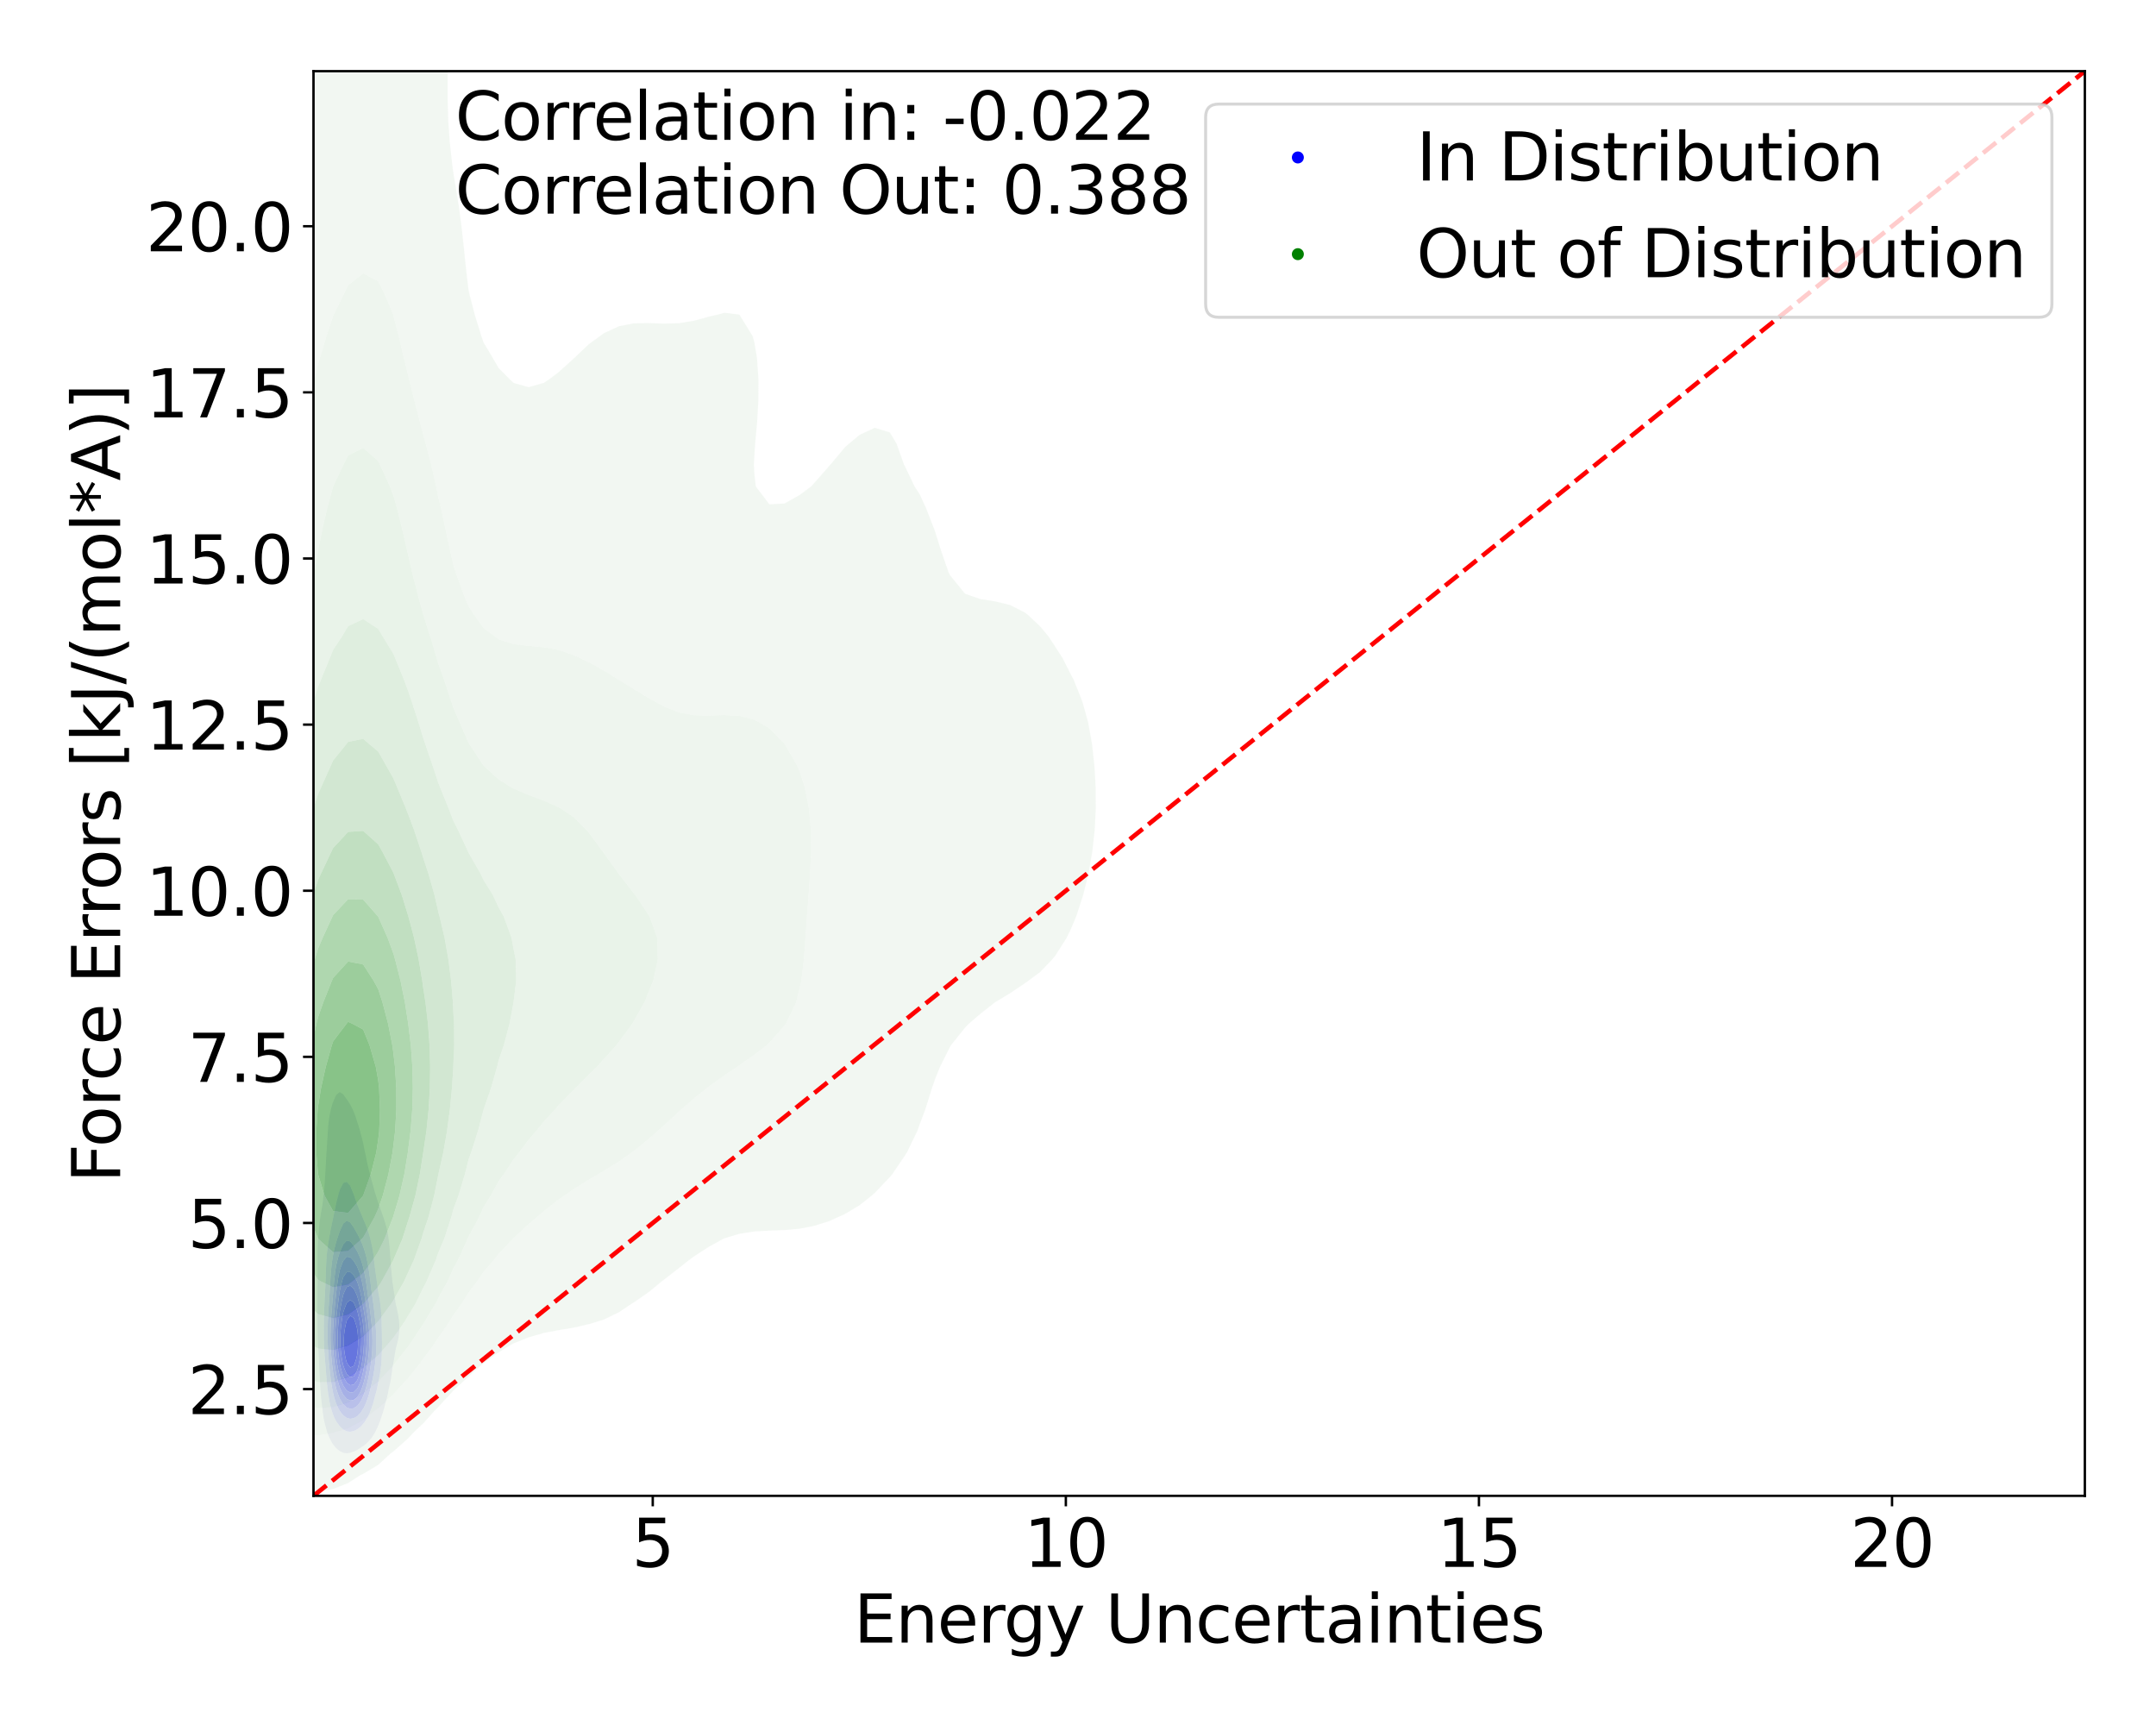 <?xml version="1.0" encoding="utf-8" standalone="no"?>
<!DOCTYPE svg PUBLIC "-//W3C//DTD SVG 1.1//EN"
  "http://www.w3.org/Graphics/SVG/1.1/DTD/svg11.dtd">
<svg xmlns:xlink="http://www.w3.org/1999/xlink" width="720pt" height="576pt" viewBox="0 0 720 576" xmlns="http://www.w3.org/2000/svg" version="1.1">
 <defs>
  <style type="text/css">*{stroke-linejoin: round; stroke-linecap: butt}</style>
 </defs>
 <g id="figure_1">
  <g id="patch_1">
   <path d="M 0 576 
L 720 576 
L 720 0 
L 0 0 
z
" style="fill: #ffffff"/>
  </g>
  <g id="axes_1">
   <g id="patch_2">
    <path d="M 104.69 499.48 
L 696.24 499.48 
L 696.24 23.76 
L 104.69 23.76 
z
" style="fill: #ffffff"/>
   </g>
   <g id="QuadContourSet_1">
    <path d="M 114.62 485.08 
L 115.791 485.273 
L 116.962 485.109 
L 117.651 484.831 
L 118.133 484.687 
L 119.303 484.147 
L 120.474 483.399 
L 120.736 483.204 
L 121.645 482.616 
L 122.79 481.577 
L 122.816 481.554 
L 123.987 480.26 
L 124.212 479.95 
L 125.158 478.402 
L 125.204 478.324 
L 126.029 476.697 
L 126.329 475.915 
L 126.703 475.07 
L 127.28 473.443 
L 127.5 472.679 
L 127.813 471.817 
L 128.303 470.19 
L 128.671 468.623 
L 128.69 468.563 
L 129.162 466.937 
L 129.535 465.31 
L 129.832 463.683 
L 129.842 463.624 
L 130.232 462.056 
L 130.545 460.43 
L 130.79 458.803 
L 130.987 457.176 
L 131.013 456.933 
L 131.277 455.549 
L 131.559 453.923 
L 131.835 452.296 
L 132.116 450.669 
L 132.184 450.271 
L 132.532 449.042 
L 132.928 447.416 
L 133.211 445.789 
L 133.355 444.162 
L 133.355 444.162 
L 133.358 442.535 
L 133.355 442.509 
L 133.234 440.909 
L 133.006 439.282 
L 132.691 437.655 
L 132.305 436.029 
L 132.184 435.571 
L 132.01 434.402 
L 131.76 432.775 
L 131.511 431.148 
L 131.265 429.522 
L 131.028 427.895 
L 131.013 427.783 
L 130.867 426.268 
L 130.717 424.641 
L 130.579 423.015 
L 130.455 421.388 
L 130.343 419.761 
L 130.231 418.134 
L 130.1 416.508 
L 129.924 414.881 
L 129.842 414.325 
L 129.716 413.254 
L 129.457 411.628 
L 129.102 410.001 
L 128.671 408.521 
L 128.633 408.374 
L 128.143 406.747 
L 127.554 405.121 
L 127.5 404.975 
L 126.982 403.494 
L 126.386 401.867 
L 126.329 401.702 
L 125.865 400.24 
L 125.345 398.614 
L 125.158 398.016 
L 124.888 396.987 
L 124.443 395.36 
L 123.987 393.836 
L 123.962 393.733 
L 123.563 392.107 
L 123.149 390.48 
L 122.816 389.168 
L 122.748 388.853 
L 122.417 387.226 
L 122.083 385.6 
L 121.735 383.973 
L 121.645 383.537 
L 121.406 382.346 
L 121.049 380.72 
L 120.618 379.093 
L 120.474 378.598 
L 120.188 377.466 
L 119.714 375.839 
L 119.303 374.659 
L 119.173 374.213 
L 118.652 372.586 
L 118.133 371.24 
L 118.012 370.959 
L 117.235 369.332 
L 116.962 368.823 
L 116.225 367.706 
L 115.791 367.038 
L 115.075 366.079 
L 114.62 365.402 
L 113.449 364.648 
L 112.278 365.619 
L 112.072 366.079 
L 111.352 367.706 
L 111.107 368.283 
L 110.793 369.332 
L 110.376 370.959 
L 110.047 372.586 
L 109.936 373.298 
L 109.801 374.213 
L 109.628 375.839 
L 109.505 377.466 
L 109.404 379.093 
L 109.305 380.72 
L 109.202 382.346 
L 109.093 383.973 
L 108.987 385.6 
L 108.89 387.226 
L 108.805 388.853 
L 108.765 389.738 
L 108.717 390.48 
L 108.617 392.107 
L 108.514 393.733 
L 108.399 395.36 
L 108.263 396.987 
L 108.103 398.614 
L 107.92 400.24 
L 107.722 401.867 
L 107.594 402.866 
L 107.477 403.494 
L 107.184 405.121 
L 106.931 406.747 
L 106.721 408.374 
L 106.553 410.001 
L 106.424 411.628 
L 106.423 411.655 
L 106.274 413.254 
L 106.166 414.881 
L 106.094 416.508 
L 106.05 418.134 
L 106.029 419.761 
L 106.027 421.388 
L 106.037 423.015 
L 106.054 424.641 
L 106.069 426.268 
L 106.076 427.895 
L 106.071 429.522 
L 106.054 431.148 
L 106.033 432.775 
L 106.014 434.402 
L 106.003 436.029 
L 106.002 437.655 
L 106.011 439.282 
L 106.027 440.909 
L 106.047 442.535 
L 106.071 444.162 
L 106.102 445.789 
L 106.146 447.416 
L 106.211 449.042 
L 106.301 450.669 
L 106.422 452.296 
L 106.423 452.299 
L 106.484 453.923 
L 106.554 455.549 
L 106.632 457.176 
L 106.714 458.803 
L 106.799 460.43 
L 106.89 462.056 
L 106.991 463.683 
L 107.109 465.31 
L 107.255 466.937 
L 107.442 468.563 
L 107.594 469.617 
L 107.644 470.19 
L 107.821 471.817 
L 108.064 473.443 
L 108.403 475.07 
L 108.765 476.374 
L 108.841 476.697 
L 109.301 478.324 
L 109.936 479.902 
L 109.957 479.95 
L 110.776 481.577 
L 111.107 482.137 
L 111.973 483.204 
L 112.278 483.572 
L 113.449 484.534 
L 114.128 484.831 
z
M 113.94 476.697 
L 113.449 476.229 
L 112.589 475.07 
L 112.278 474.602 
L 111.67 473.443 
L 111.107 472.071 
L 111.016 471.817 
L 110.51 470.19 
L 110.143 468.563 
L 109.936 467.365 
L 109.852 466.937 
L 109.58 465.31 
L 109.364 463.683 
L 109.188 462.056 
L 109.039 460.43 
L 108.909 458.803 
L 108.795 457.176 
L 108.765 456.713 
L 108.649 455.549 
L 108.507 453.923 
L 108.389 452.296 
L 108.295 450.669 
L 108.225 449.042 
L 108.177 447.416 
L 108.149 445.789 
L 108.14 444.162 
L 108.146 442.535 
L 108.167 440.909 
L 108.202 439.282 
L 108.252 437.655 
L 108.315 436.029 
L 108.391 434.402 
L 108.474 432.775 
L 108.559 431.148 
L 108.64 429.522 
L 108.713 427.895 
L 108.765 426.646 
L 108.776 426.268 
L 108.824 424.641 
L 108.882 423.015 
L 108.96 421.388 
L 109.068 419.761 
L 109.215 418.134 
L 109.407 416.508 
L 109.648 414.881 
L 109.936 413.254 
L 109.936 413.254 
L 110.221 411.628 
L 110.542 410.001 
L 110.887 408.374 
L 111.107 407.342 
L 111.232 406.747 
L 111.565 405.121 
L 111.903 403.494 
L 112.242 401.867 
L 112.278 401.686 
L 112.63 400.24 
L 113.063 398.614 
L 113.449 397.26 
L 113.586 396.987 
L 114.436 395.36 
L 114.62 395.024 
L 115.791 394.611 
L 116.44 395.36 
L 116.962 395.922 
L 117.393 396.987 
L 118.051 398.614 
L 118.133 398.802 
L 118.622 400.24 
L 119.2 401.867 
L 119.303 402.132 
L 119.845 403.494 
L 120.474 405.048 
L 120.505 405.121 
L 121.216 406.747 
L 121.645 407.775 
L 121.892 408.374 
L 122.529 410.001 
L 122.816 410.828 
L 123.098 411.628 
L 123.592 413.254 
L 123.966 414.881 
L 123.987 414.989 
L 124.326 416.508 
L 124.607 418.134 
L 124.826 419.761 
L 125.007 421.388 
L 125.158 422.944 
L 125.168 423.015 
L 125.399 424.641 
L 125.627 426.268 
L 125.856 427.895 
L 126.083 429.522 
L 126.303 431.148 
L 126.329 431.341 
L 126.611 432.775 
L 126.883 434.402 
L 127.096 436.029 
L 127.253 437.655 
L 127.36 439.282 
L 127.431 440.909 
L 127.477 442.535 
L 127.5 443.756 
L 127.512 444.162 
L 127.546 445.789 
L 127.568 447.416 
L 127.574 449.042 
L 127.554 450.669 
L 127.5 452.208 
L 127.498 452.296 
L 127.424 453.923 
L 127.306 455.549 
L 127.135 457.176 
L 126.902 458.803 
L 126.598 460.43 
L 126.329 461.605 
L 126.248 462.056 
L 125.913 463.683 
L 125.508 465.31 
L 125.158 466.511 
L 125.056 466.937 
L 124.619 468.563 
L 124.066 470.19 
L 123.987 470.398 
L 123.465 471.817 
L 122.816 473.172 
L 122.67 473.443 
L 121.645 475.028 
L 121.611 475.07 
L 120.474 476.345 
L 120.02 476.697 
L 119.303 477.265 
L 118.133 477.847 
L 116.962 478.084 
L 115.791 477.944 
L 114.62 477.335 
z
" clip-path="url(#p757527c92e)" style="fill: #e6e6f3"/>
    <path d="M 114.62 477.335 
L 115.791 477.944 
L 116.962 478.084 
L 118.133 477.847 
L 119.303 477.265 
L 120.02 476.697 
L 120.474 476.345 
L 121.611 475.07 
L 121.645 475.028 
L 122.67 473.443 
L 122.816 473.172 
L 123.465 471.817 
L 123.987 470.398 
L 124.066 470.19 
L 124.619 468.563 
L 125.056 466.937 
L 125.158 466.511 
L 125.508 465.31 
L 125.913 463.683 
L 126.248 462.056 
L 126.329 461.605 
L 126.598 460.43 
L 126.902 458.803 
L 127.135 457.176 
L 127.306 455.549 
L 127.424 453.923 
L 127.498 452.296 
L 127.5 452.208 
L 127.554 450.669 
L 127.574 449.042 
L 127.568 447.416 
L 127.546 445.789 
L 127.512 444.162 
L 127.5 443.756 
L 127.477 442.535 
L 127.431 440.909 
L 127.36 439.282 
L 127.253 437.655 
L 127.096 436.029 
L 126.883 434.402 
L 126.611 432.775 
L 126.329 431.341 
L 126.303 431.148 
L 126.083 429.522 
L 125.856 427.895 
L 125.627 426.268 
L 125.399 424.641 
L 125.168 423.015 
L 125.158 422.944 
L 125.007 421.388 
L 124.826 419.761 
L 124.607 418.134 
L 124.326 416.508 
L 123.987 414.989 
L 123.966 414.881 
L 123.592 413.254 
L 123.098 411.628 
L 122.816 410.828 
L 122.529 410.001 
L 121.892 408.374 
L 121.645 407.775 
L 121.216 406.747 
L 120.505 405.121 
L 120.474 405.048 
L 119.845 403.494 
L 119.303 402.132 
L 119.2 401.867 
L 118.622 400.24 
L 118.133 398.802 
L 118.051 398.614 
L 117.393 396.987 
L 116.962 395.922 
L 116.44 395.36 
L 115.791 394.611 
L 114.62 395.024 
L 114.436 395.36 
L 113.586 396.987 
L 113.449 397.26 
L 113.063 398.614 
L 112.63 400.24 
L 112.278 401.686 
L 112.242 401.867 
L 111.903 403.494 
L 111.565 405.121 
L 111.232 406.747 
L 111.107 407.342 
L 110.887 408.374 
L 110.542 410.001 
L 110.221 411.628 
L 109.936 413.254 
L 109.936 413.254 
L 109.648 414.881 
L 109.407 416.508 
L 109.215 418.134 
L 109.068 419.761 
L 108.96 421.388 
L 108.882 423.015 
L 108.824 424.641 
L 108.776 426.268 
L 108.765 426.646 
L 108.713 427.895 
L 108.64 429.522 
L 108.559 431.148 
L 108.474 432.775 
L 108.391 434.402 
L 108.315 436.029 
L 108.252 437.655 
L 108.202 439.282 
L 108.167 440.909 
L 108.146 442.535 
L 108.14 444.162 
L 108.149 445.789 
L 108.177 447.416 
L 108.225 449.042 
L 108.295 450.669 
L 108.389 452.296 
L 108.507 453.923 
L 108.649 455.549 
L 108.765 456.713 
L 108.795 457.176 
L 108.909 458.803 
L 109.039 460.43 
L 109.188 462.056 
L 109.364 463.683 
L 109.58 465.31 
L 109.852 466.937 
L 109.936 467.365 
L 110.143 468.563 
L 110.51 470.19 
L 111.016 471.817 
L 111.107 472.071 
L 111.67 473.443 
L 112.278 474.602 
L 112.589 475.07 
L 113.449 476.229 
L 113.94 476.697 
z
M 115.803 473.443 
L 115.791 473.44 
L 114.62 472.596 
L 113.984 471.817 
L 113.449 471.102 
L 112.943 470.19 
L 112.278 468.729 
L 112.215 468.563 
L 111.68 466.937 
L 111.275 465.31 
L 111.107 464.494 
L 110.943 463.683 
L 110.661 462.056 
L 110.43 460.43 
L 110.235 458.803 
L 110.067 457.176 
L 109.936 455.702 
L 109.919 455.549 
L 109.76 453.923 
L 109.632 452.296 
L 109.532 450.669 
L 109.462 449.042 
L 109.419 447.416 
L 109.402 445.789 
L 109.412 444.162 
L 109.445 442.535 
L 109.5 440.909 
L 109.577 439.282 
L 109.672 437.655 
L 109.783 436.029 
L 109.904 434.402 
L 109.936 433.98 
L 110.009 432.775 
L 110.107 431.148 
L 110.202 429.522 
L 110.298 427.895 
L 110.4 426.268 
L 110.518 424.641 
L 110.665 423.015 
L 110.856 421.388 
L 111.107 419.761 
L 111.107 419.761 
L 111.408 418.134 
L 111.782 416.508 
L 112.23 414.881 
L 112.278 414.716 
L 112.734 413.254 
L 113.282 411.628 
L 113.449 411.139 
L 113.949 410.001 
L 114.62 408.58 
L 114.86 408.374 
L 115.791 407.586 
L 116.962 408.188 
L 117.087 408.374 
L 118.133 409.838 
L 118.222 410.001 
L 119.136 411.628 
L 119.303 411.92 
L 119.988 413.254 
L 120.474 414.252 
L 120.747 414.881 
L 121.385 416.508 
L 121.645 417.259 
L 121.918 418.134 
L 122.347 419.761 
L 122.693 421.388 
L 122.816 422.061 
L 122.996 423.015 
L 123.261 424.641 
L 123.488 426.268 
L 123.692 427.895 
L 123.881 429.522 
L 123.987 430.453 
L 124.089 431.148 
L 124.325 432.775 
L 124.554 434.402 
L 124.769 436.029 
L 124.963 437.655 
L 125.129 439.282 
L 125.158 439.612 
L 125.308 440.909 
L 125.453 442.535 
L 125.558 444.162 
L 125.63 445.789 
L 125.669 447.416 
L 125.675 449.042 
L 125.642 450.669 
L 125.565 452.296 
L 125.436 453.923 
L 125.246 455.549 
L 125.158 456.126 
L 125.027 457.176 
L 124.776 458.803 
L 124.469 460.43 
L 124.101 462.056 
L 123.987 462.505 
L 123.727 463.683 
L 123.304 465.31 
L 122.816 466.83 
L 122.783 466.937 
L 122.191 468.563 
L 121.645 469.749 
L 121.407 470.19 
L 120.474 471.653 
L 120.328 471.817 
L 119.303 472.887 
L 118.319 473.443 
L 118.133 473.553 
L 116.962 473.759 
z
" clip-path="url(#p757527c92e)" style="fill: #cdcdf5"/>
    <path d="M 116.962 473.759 
L 118.133 473.553 
L 118.319 473.443 
L 119.303 472.887 
L 120.328 471.817 
L 120.474 471.653 
L 121.407 470.19 
L 121.645 469.749 
L 122.191 468.563 
L 122.783 466.937 
L 122.816 466.83 
L 123.304 465.31 
L 123.727 463.683 
L 123.987 462.505 
L 124.101 462.056 
L 124.469 460.43 
L 124.776 458.803 
L 125.027 457.176 
L 125.158 456.126 
L 125.246 455.549 
L 125.436 453.923 
L 125.565 452.296 
L 125.642 450.669 
L 125.675 449.042 
L 125.669 447.416 
L 125.63 445.789 
L 125.558 444.162 
L 125.453 442.535 
L 125.308 440.909 
L 125.158 439.612 
L 125.129 439.282 
L 124.963 437.655 
L 124.769 436.029 
L 124.554 434.402 
L 124.325 432.775 
L 124.089 431.148 
L 123.987 430.453 
L 123.881 429.522 
L 123.692 427.895 
L 123.488 426.268 
L 123.261 424.641 
L 122.996 423.015 
L 122.816 422.061 
L 122.693 421.388 
L 122.347 419.761 
L 121.918 418.134 
L 121.645 417.259 
L 121.385 416.508 
L 120.747 414.881 
L 120.474 414.252 
L 119.988 413.254 
L 119.303 411.92 
L 119.136 411.628 
L 118.222 410.001 
L 118.133 409.838 
L 117.087 408.374 
L 116.962 408.188 
L 115.791 407.586 
L 114.86 408.374 
L 114.62 408.58 
L 113.949 410.001 
L 113.449 411.139 
L 113.282 411.628 
L 112.734 413.254 
L 112.278 414.716 
L 112.23 414.881 
L 111.782 416.508 
L 111.408 418.134 
L 111.107 419.761 
L 111.107 419.761 
L 110.856 421.388 
L 110.665 423.015 
L 110.518 424.641 
L 110.4 426.268 
L 110.298 427.895 
L 110.202 429.522 
L 110.107 431.148 
L 110.009 432.775 
L 109.936 433.98 
L 109.904 434.402 
L 109.783 436.029 
L 109.672 437.655 
L 109.577 439.282 
L 109.5 440.909 
L 109.445 442.535 
L 109.412 444.162 
L 109.402 445.789 
L 109.419 447.416 
L 109.462 449.042 
L 109.532 450.669 
L 109.632 452.296 
L 109.76 453.923 
L 109.919 455.549 
L 109.936 455.702 
L 110.067 457.176 
L 110.235 458.803 
L 110.43 460.43 
L 110.661 462.056 
L 110.943 463.683 
L 111.107 464.494 
L 111.275 465.31 
L 111.68 466.937 
L 112.215 468.563 
L 112.278 468.729 
L 112.943 470.19 
L 113.449 471.102 
L 113.984 471.817 
L 114.62 472.596 
L 115.791 473.44 
L 115.803 473.443 
z
M 116.332 470.19 
L 115.791 469.993 
L 114.62 468.901 
L 114.392 468.563 
L 113.449 466.969 
L 113.434 466.937 
L 112.789 465.31 
L 112.282 463.683 
L 112.278 463.668 
L 111.893 462.056 
L 111.577 460.43 
L 111.314 458.803 
L 111.107 457.298 
L 111.09 457.176 
L 110.886 455.549 
L 110.719 453.923 
L 110.585 452.296 
L 110.483 450.669 
L 110.413 449.042 
L 110.376 447.416 
L 110.37 445.789 
L 110.394 444.162 
L 110.448 442.535 
L 110.529 440.909 
L 110.633 439.282 
L 110.755 437.655 
L 110.89 436.029 
L 111.031 434.402 
L 111.107 433.536 
L 111.168 432.775 
L 111.298 431.148 
L 111.431 429.522 
L 111.573 427.895 
L 111.737 426.268 
L 111.935 424.641 
L 112.185 423.015 
L 112.278 422.509 
L 112.524 421.388 
L 112.951 419.761 
L 113.449 418.156 
L 113.458 418.134 
L 114.16 416.508 
L 114.62 415.496 
L 115.184 414.881 
L 115.791 414.231 
L 116.962 414.512 
L 117.266 414.881 
L 118.133 415.897 
L 118.498 416.508 
L 119.303 417.855 
L 119.438 418.134 
L 120.18 419.761 
L 120.474 420.457 
L 120.781 421.388 
L 121.25 423.015 
L 121.645 424.641 
L 121.645 424.641 
L 121.956 426.268 
L 122.223 427.895 
L 122.462 429.522 
L 122.683 431.148 
L 122.816 432.147 
L 122.907 432.775 
L 123.143 434.402 
L 123.375 436.029 
L 123.594 437.655 
L 123.794 439.282 
L 123.967 440.909 
L 123.987 441.138 
L 124.133 442.535 
L 124.257 444.162 
L 124.337 445.789 
L 124.373 447.416 
L 124.364 449.042 
L 124.306 450.669 
L 124.196 452.296 
L 124.029 453.923 
L 123.987 454.233 
L 123.832 455.549 
L 123.593 457.176 
L 123.307 458.803 
L 122.965 460.43 
L 122.816 461.051 
L 122.593 462.056 
L 122.163 463.683 
L 121.645 465.256 
L 121.626 465.31 
L 120.95 466.937 
L 120.474 467.871 
L 119.991 468.563 
L 119.303 469.444 
L 118.207 470.19 
L 118.133 470.24 
L 116.962 470.421 
z
" clip-path="url(#p757527c92e)" style="fill: #b0b0f6"/>
    <path d="M 116.962 470.421 
L 118.133 470.24 
L 118.207 470.19 
L 119.303 469.444 
L 119.991 468.563 
L 120.474 467.871 
L 120.95 466.937 
L 121.626 465.31 
L 121.645 465.256 
L 122.163 463.683 
L 122.593 462.056 
L 122.816 461.051 
L 122.965 460.43 
L 123.307 458.803 
L 123.593 457.176 
L 123.832 455.549 
L 123.987 454.233 
L 124.029 453.923 
L 124.196 452.296 
L 124.306 450.669 
L 124.364 449.042 
L 124.373 447.416 
L 124.337 445.789 
L 124.257 444.162 
L 124.133 442.535 
L 123.987 441.138 
L 123.967 440.909 
L 123.794 439.282 
L 123.594 437.655 
L 123.375 436.029 
L 123.143 434.402 
L 122.907 432.775 
L 122.816 432.147 
L 122.683 431.148 
L 122.462 429.522 
L 122.223 427.895 
L 121.956 426.268 
L 121.645 424.641 
L 121.645 424.641 
L 121.25 423.015 
L 120.781 421.388 
L 120.474 420.457 
L 120.18 419.761 
L 119.438 418.134 
L 119.303 417.855 
L 118.498 416.508 
L 118.133 415.897 
L 117.266 414.881 
L 116.962 414.512 
L 115.791 414.231 
L 115.184 414.881 
L 114.62 415.496 
L 114.16 416.508 
L 113.458 418.134 
L 113.449 418.156 
L 112.951 419.761 
L 112.524 421.388 
L 112.278 422.509 
L 112.185 423.015 
L 111.935 424.641 
L 111.737 426.268 
L 111.573 427.895 
L 111.431 429.522 
L 111.298 431.148 
L 111.168 432.775 
L 111.107 433.536 
L 111.031 434.402 
L 110.89 436.029 
L 110.755 437.655 
L 110.633 439.282 
L 110.529 440.909 
L 110.448 442.535 
L 110.394 444.162 
L 110.37 445.789 
L 110.376 447.416 
L 110.413 449.042 
L 110.483 450.669 
L 110.585 452.296 
L 110.719 453.923 
L 110.886 455.549 
L 111.09 457.176 
L 111.107 457.298 
L 111.314 458.803 
L 111.577 460.43 
L 111.893 462.056 
L 112.278 463.668 
L 112.282 463.683 
L 112.789 465.31 
L 113.434 466.937 
L 113.449 466.969 
L 114.392 468.563 
L 114.62 468.901 
L 115.791 469.993 
L 116.332 470.19 
z
M 115.651 466.937 
L 114.62 465.731 
L 114.389 465.31 
L 113.614 463.683 
L 113.449 463.282 
L 113.057 462.056 
L 112.624 460.43 
L 112.278 458.86 
L 112.267 458.803 
L 111.985 457.176 
L 111.753 455.549 
L 111.562 453.923 
L 111.411 452.296 
L 111.297 450.669 
L 111.222 449.042 
L 111.185 447.416 
L 111.188 445.789 
L 111.227 444.162 
L 111.301 442.535 
L 111.405 440.909 
L 111.533 439.282 
L 111.678 437.655 
L 111.835 436.029 
L 111.996 434.402 
L 112.161 432.775 
L 112.278 431.639 
L 112.335 431.148 
L 112.532 429.522 
L 112.754 427.895 
L 113.017 426.268 
L 113.337 424.641 
L 113.449 424.156 
L 113.833 423.015 
L 114.46 421.388 
L 114.62 421.004 
L 115.686 419.761 
L 115.791 419.641 
L 116.707 419.761 
L 116.962 419.793 
L 118.133 421.034 
L 118.344 421.388 
L 119.303 423.015 
L 119.303 423.015 
L 119.944 424.641 
L 120.474 426.192 
L 120.494 426.268 
L 120.875 427.895 
L 121.205 429.522 
L 121.501 431.148 
L 121.645 431.985 
L 121.771 432.775 
L 122.028 434.402 
L 122.279 436.029 
L 122.521 437.655 
L 122.747 439.282 
L 122.816 439.838 
L 122.956 440.909 
L 123.129 442.535 
L 123.255 444.162 
L 123.333 445.789 
L 123.36 447.416 
L 123.336 449.042 
L 123.258 450.669 
L 123.127 452.296 
L 122.941 453.923 
L 122.816 454.79 
L 122.716 455.549 
L 122.46 457.176 
L 122.156 458.803 
L 121.792 460.43 
L 121.645 460.994 
L 121.357 462.056 
L 120.815 463.683 
L 120.474 464.533 
L 120.058 465.31 
L 119.303 466.511 
L 118.798 466.937 
L 118.133 467.468 
L 116.962 467.638 
L 115.791 467.085 
z
" clip-path="url(#p757527c92e)" style="fill: #9494f7"/>
    <path d="M 115.791 467.085 
L 116.962 467.638 
L 118.133 467.468 
L 118.798 466.937 
L 119.303 466.511 
L 120.058 465.31 
L 120.474 464.533 
L 120.815 463.683 
L 121.357 462.056 
L 121.645 460.994 
L 121.792 460.43 
L 122.156 458.803 
L 122.46 457.176 
L 122.716 455.549 
L 122.816 454.79 
L 122.941 453.923 
L 123.127 452.296 
L 123.258 450.669 
L 123.336 449.042 
L 123.36 447.416 
L 123.333 445.789 
L 123.255 444.162 
L 123.129 442.535 
L 122.956 440.909 
L 122.816 439.838 
L 122.747 439.282 
L 122.521 437.655 
L 122.279 436.029 
L 122.028 434.402 
L 121.771 432.775 
L 121.645 431.985 
L 121.501 431.148 
L 121.205 429.522 
L 120.875 427.895 
L 120.494 426.268 
L 120.474 426.192 
L 119.944 424.641 
L 119.303 423.015 
L 119.303 423.015 
L 118.344 421.388 
L 118.133 421.034 
L 116.962 419.793 
L 116.707 419.761 
L 115.791 419.641 
L 115.686 419.761 
L 114.62 421.004 
L 114.46 421.388 
L 113.833 423.015 
L 113.449 424.156 
L 113.337 424.641 
L 113.017 426.268 
L 112.754 427.895 
L 112.532 429.522 
L 112.335 431.148 
L 112.278 431.639 
L 112.161 432.775 
L 111.996 434.402 
L 111.835 436.029 
L 111.678 437.655 
L 111.533 439.282 
L 111.405 440.909 
L 111.301 442.535 
L 111.227 444.162 
L 111.188 445.789 
L 111.185 447.416 
L 111.222 449.042 
L 111.297 450.669 
L 111.411 452.296 
L 111.562 453.923 
L 111.753 455.549 
L 111.985 457.176 
L 112.267 458.803 
L 112.278 458.86 
L 112.624 460.43 
L 113.057 462.056 
L 113.449 463.282 
L 113.614 463.683 
L 114.389 465.31 
L 114.62 465.731 
L 115.651 466.937 
z
M 115.304 463.683 
L 114.62 462.65 
L 114.358 462.056 
L 113.739 460.43 
L 113.449 459.523 
L 113.265 458.803 
L 112.909 457.176 
L 112.618 455.549 
L 112.382 453.923 
L 112.278 453.017 
L 112.202 452.296 
L 112.077 450.669 
L 111.996 449.042 
L 111.961 447.416 
L 111.97 445.789 
L 112.021 444.162 
L 112.112 442.535 
L 112.237 440.909 
L 112.278 440.467 
L 112.4 439.282 
L 112.586 437.655 
L 112.787 436.029 
L 112.997 434.402 
L 113.216 432.775 
L 113.449 431.148 
L 113.449 431.148 
L 113.799 429.522 
L 114.206 427.895 
L 114.62 426.488 
L 114.753 426.268 
L 115.791 424.772 
L 116.962 424.732 
L 118.133 425.823 
L 118.385 426.268 
L 119.253 427.895 
L 119.303 427.995 
L 119.789 429.522 
L 120.243 431.148 
L 120.474 432.048 
L 120.62 432.775 
L 120.934 434.402 
L 121.235 436.029 
L 121.523 437.655 
L 121.645 438.381 
L 121.786 439.282 
L 122.011 440.909 
L 122.195 442.535 
L 122.33 444.162 
L 122.409 445.789 
L 122.431 447.416 
L 122.395 449.042 
L 122.304 450.669 
L 122.16 452.296 
L 121.968 453.923 
L 121.727 455.549 
L 121.645 456.014 
L 121.444 457.176 
L 121.105 458.803 
L 120.685 460.43 
L 120.474 461.115 
L 120.103 462.056 
L 119.307 463.683 
L 119.303 463.69 
L 118.133 464.843 
L 116.962 465.02 
L 115.791 464.332 
z
" clip-path="url(#p757527c92e)" style="fill: #7979f9"/>
    <path d="M 115.791 464.332 
L 116.962 465.02 
L 118.133 464.843 
L 119.303 463.69 
L 119.307 463.683 
L 120.103 462.056 
L 120.474 461.115 
L 120.685 460.43 
L 121.105 458.803 
L 121.444 457.176 
L 121.645 456.014 
L 121.727 455.549 
L 121.968 453.923 
L 122.16 452.296 
L 122.304 450.669 
L 122.395 449.042 
L 122.431 447.416 
L 122.409 445.789 
L 122.33 444.162 
L 122.195 442.535 
L 122.011 440.909 
L 121.786 439.282 
L 121.645 438.381 
L 121.523 437.655 
L 121.235 436.029 
L 120.934 434.402 
L 120.62 432.775 
L 120.474 432.048 
L 120.243 431.148 
L 119.789 429.522 
L 119.303 427.995 
L 119.253 427.895 
L 118.385 426.268 
L 118.133 425.823 
L 116.962 424.732 
L 115.791 424.772 
L 114.753 426.268 
L 114.62 426.488 
L 114.206 427.895 
L 113.799 429.522 
L 113.449 431.148 
L 113.449 431.148 
L 113.216 432.775 
L 112.997 434.402 
L 112.787 436.029 
L 112.586 437.655 
L 112.4 439.282 
L 112.278 440.467 
L 112.237 440.909 
L 112.112 442.535 
L 112.021 444.162 
L 111.97 445.789 
L 111.961 447.416 
L 111.996 449.042 
L 112.077 450.669 
L 112.202 452.296 
L 112.278 453.017 
L 112.382 453.923 
L 112.618 455.549 
L 112.909 457.176 
L 113.265 458.803 
L 113.449 459.523 
L 113.739 460.43 
L 114.358 462.056 
L 114.62 462.65 
L 115.304 463.683 
z
M 116.269 462.056 
L 115.791 461.689 
L 115.045 460.43 
L 114.62 459.583 
L 114.348 458.803 
L 113.872 457.176 
L 113.486 455.549 
L 113.449 455.357 
L 113.219 453.923 
L 113.019 452.296 
L 112.874 450.669 
L 112.785 449.042 
L 112.749 447.416 
L 112.765 445.789 
L 112.833 444.162 
L 112.946 442.535 
L 113.1 440.909 
L 113.287 439.282 
L 113.449 438.033 
L 113.515 437.655 
L 113.819 436.029 
L 114.149 434.402 
L 114.506 432.775 
L 114.62 432.287 
L 115.108 431.148 
L 115.791 429.767 
L 116.365 429.522 
L 116.962 429.294 
L 117.233 429.522 
L 118.133 430.259 
L 118.565 431.148 
L 119.303 432.775 
L 119.303 432.775 
L 119.743 434.402 
L 120.156 436.029 
L 120.474 437.345 
L 120.534 437.655 
L 120.83 439.282 
L 121.09 440.909 
L 121.304 442.535 
L 121.458 444.162 
L 121.547 445.789 
L 121.569 447.416 
L 121.526 449.042 
L 121.426 450.669 
L 121.274 452.296 
L 121.073 453.923 
L 120.821 455.549 
L 120.508 457.176 
L 120.474 457.325 
L 120.066 458.803 
L 119.491 460.43 
L 119.303 460.872 
L 118.383 462.056 
L 118.133 462.337 
L 116.962 462.543 
z
" clip-path="url(#p757527c92e)" style="fill: #5e5efa"/>
    <path d="M 116.962 462.543 
L 118.133 462.337 
L 118.383 462.056 
L 119.303 460.872 
L 119.491 460.43 
L 120.066 458.803 
L 120.474 457.325 
L 120.508 457.176 
L 120.821 455.549 
L 121.073 453.923 
L 121.274 452.296 
L 121.426 450.669 
L 121.526 449.042 
L 121.569 447.416 
L 121.547 445.789 
L 121.458 444.162 
L 121.304 442.535 
L 121.09 440.909 
L 120.83 439.282 
L 120.534 437.655 
L 120.474 437.345 
L 120.156 436.029 
L 119.743 434.402 
L 119.303 432.775 
L 119.303 432.775 
L 118.565 431.148 
L 118.133 430.259 
L 117.233 429.522 
L 116.962 429.294 
L 116.365 429.522 
L 115.791 429.767 
L 115.108 431.148 
L 114.62 432.287 
L 114.506 432.775 
L 114.149 434.402 
L 113.819 436.029 
L 113.515 437.655 
L 113.449 438.033 
L 113.287 439.282 
L 113.1 440.909 
L 112.946 442.535 
L 112.833 444.162 
L 112.765 445.789 
L 112.749 447.416 
L 112.785 449.042 
L 112.874 450.669 
L 113.019 452.296 
L 113.219 453.923 
L 113.449 455.357 
L 113.486 455.549 
L 113.872 457.176 
L 114.348 458.803 
L 114.62 459.583 
L 115.045 460.43 
L 115.791 461.689 
L 116.269 462.056 
z
M 115.791 458.803 
L 115.791 458.803 
L 115.069 457.176 
L 114.62 455.908 
L 114.528 455.549 
L 114.197 453.923 
L 113.948 452.296 
L 113.772 450.669 
L 113.667 449.042 
L 113.63 447.416 
L 113.663 445.789 
L 113.764 444.162 
L 113.929 442.535 
L 114.152 440.909 
L 114.425 439.282 
L 114.62 438.266 
L 114.815 437.655 
L 115.398 436.029 
L 115.791 435.04 
L 116.545 434.402 
L 116.962 434.078 
L 117.411 434.402 
L 118.133 434.911 
L 118.619 436.029 
L 119.3 437.655 
L 119.303 437.665 
L 119.694 439.282 
L 120.043 440.909 
L 120.331 442.535 
L 120.474 443.634 
L 120.529 444.162 
L 120.632 445.789 
L 120.665 447.416 
L 120.63 449.042 
L 120.533 450.669 
L 120.474 451.288 
L 120.366 452.296 
L 120.128 453.923 
L 119.818 455.549 
L 119.418 457.176 
L 119.303 457.552 
L 118.647 458.803 
L 118.133 459.591 
L 116.962 459.879 
z
" clip-path="url(#p757527c92e)" style="fill: #4545fb"/>
    <path d="M 116.962 459.879 
L 118.133 459.591 
L 118.647 458.803 
L 119.303 457.552 
L 119.418 457.176 
L 119.818 455.549 
L 120.128 453.923 
L 120.366 452.296 
L 120.474 451.288 
L 120.533 450.669 
L 120.63 449.042 
L 120.665 447.416 
L 120.632 445.789 
L 120.529 444.162 
L 120.474 443.634 
L 120.331 442.535 
L 120.043 440.909 
L 119.694 439.282 
L 119.303 437.665 
L 119.3 437.655 
L 118.619 436.029 
L 118.133 434.911 
L 117.411 434.402 
L 116.962 434.078 
L 116.545 434.402 
L 115.791 435.04 
L 115.398 436.029 
L 114.815 437.655 
L 114.62 438.266 
L 114.425 439.282 
L 114.152 440.909 
L 113.929 442.535 
L 113.764 444.162 
L 113.663 445.789 
L 113.63 447.416 
L 113.667 449.042 
L 113.772 450.669 
L 113.948 452.296 
L 114.197 453.923 
L 114.528 455.549 
L 114.62 455.908 
L 115.069 457.176 
L 115.791 458.803 
L 115.791 458.803 
z
M 116.154 455.549 
L 115.791 454.931 
L 115.501 453.923 
L 115.161 452.296 
L 114.936 450.669 
L 114.818 449.042 
L 114.803 447.416 
L 114.891 445.789 
L 115.086 444.162 
L 115.386 442.535 
L 115.789 440.909 
L 115.791 440.904 
L 116.962 439.316 
L 118.133 440.066 
L 118.446 440.909 
L 118.972 442.535 
L 119.303 443.841 
L 119.35 444.162 
L 119.507 445.789 
L 119.576 447.416 
L 119.562 449.042 
L 119.47 450.669 
L 119.303 452.296 
L 119.303 452.296 
L 118.916 453.923 
L 118.38 455.549 
L 118.133 456.122 
L 116.962 456.611 
z
" clip-path="url(#p757527c92e)" style="fill: #2929fd"/>
    <path d="M 116.962 456.611 
L 118.133 456.122 
L 118.38 455.549 
L 118.916 453.923 
L 119.303 452.296 
L 119.303 452.296 
L 119.47 450.669 
L 119.562 449.042 
L 119.576 447.416 
L 119.507 445.789 
L 119.35 444.162 
L 119.303 443.841 
L 118.972 442.535 
L 118.446 440.909 
L 118.133 440.066 
L 116.962 439.316 
L 115.791 440.904 
L 115.789 440.909 
L 115.386 442.535 
L 115.086 444.162 
L 114.891 445.789 
L 114.803 447.416 
L 114.818 449.042 
L 114.936 450.669 
L 115.161 452.296 
L 115.501 453.923 
L 115.791 454.931 
L 116.154 455.549 
z
" clip-path="url(#p757527c92e)" style="fill: #0d0dfe"/>
   </g>
   <g id="QuadContourSet_2">
    <path d="M 91.135 495.739 
L 96.16 497.624 
L 101.184 498.316 
L 106.209 498.148 
L 111.234 497.173 
L 116.258 495.209 
L 120.369 492.538 
L 121.283 492.137 
L 126.307 489.132 
L 130.407 485.362 
L 131.332 484.691 
L 136.356 480.22 
L 138.25 478.186 
L 141.381 475.234 
L 145.177 471.01 
L 146.406 469.743 
L 151.43 464.316 
L 151.91 463.834 
L 156.455 459.683 
L 159.746 456.658 
L 161.479 455.206 
L 166.504 451.581 
L 169.825 449.482 
L 171.528 448.548 
L 176.553 446.545 
L 181.578 445.09 
L 186.602 444.132 
L 191.627 443.315 
L 195.887 442.306 
L 196.651 442.161 
L 201.676 440.591 
L 206.7 438.17 
L 211.22 435.13 
L 211.725 434.841 
L 216.75 431.371 
L 220.861 427.954 
L 221.774 427.27 
L 226.799 423.364 
L 230.057 420.778 
L 231.823 419.477 
L 236.848 416.227 
L 241.685 413.602 
L 241.872 413.509 
L 246.897 411.975 
L 251.922 411.186 
L 256.946 410.913 
L 261.971 410.738 
L 266.995 410.276 
L 272.02 409.301 
L 277.044 407.693 
L 279.792 406.426 
L 282.069 405.427 
L 287.094 402.419 
L 291.051 399.25 
L 292.118 398.347 
L 297.143 393.062 
L 297.969 392.074 
L 302.167 385.904 
L 302.818 384.898 
L 306.309 377.722 
L 307.192 375.24 
L 308.977 370.546 
L 311.219 363.37 
L 312.216 360.468 
L 313.934 356.194 
L 317.241 349.587 
L 317.588 349.018 
L 322.266 343.159 
L 323.519 341.842 
L 327.29 338.61 
L 332.297 334.666 
L 332.315 334.654 
L 337.339 331.628 
L 342.364 328.254 
L 343.422 327.49 
L 347.388 324.539 
L 351.429 320.314 
L 352.413 319.121 
L 356.202 313.138 
L 357.438 310.649 
L 359.412 305.962 
L 361.749 298.786 
L 362.462 295.88 
L 363.507 291.61 
L 364.767 284.434 
L 365.567 277.258 
L 365.935 270.082 
L 365.895 262.906 
L 365.483 255.73 
L 364.698 248.554 
L 363.419 241.378 
L 362.462 237.881 
L 361.423 234.202 
L 358.574 227.026 
L 357.438 224.881 
L 354.899 219.85 
L 352.413 215.958 
L 350.258 212.674 
L 347.388 209.188 
L 343.465 205.498 
L 342.364 204.6 
L 337.339 202.031 
L 332.315 200.814 
L 327.29 200.01 
L 322.42 198.322 
L 322.266 198.24 
L 317.241 192.048 
L 316.792 191.146 
L 314.303 183.97 
L 312.216 177.357 
L 312.016 176.794 
L 309.23 169.618 
L 307.192 165.162 
L 305.431 162.442 
L 302.167 155.611 
L 301.94 155.266 
L 299.385 148.09 
L 297.143 144.383 
L 292.118 142.857 
L 287.094 145.191 
L 283.606 148.09 
L 282.069 149.44 
L 277.234 155.266 
L 277.044 155.438 
L 272.02 161.176 
L 270.88 162.442 
L 266.995 165.317 
L 261.971 168.135 
L 256.946 168.401 
L 252.409 162.442 
L 251.922 158.19 
L 251.758 155.266 
L 251.922 152.064 
L 252.19 148.09 
L 252.844 140.914 
L 253.261 133.738 
L 253.287 126.562 
L 252.771 119.386 
L 251.922 114.346 
L 251.324 112.21 
L 246.897 105.034 
L 246.897 105.034 
L 241.872 104.433 
L 239.773 105.034 
L 236.848 105.712 
L 231.823 107.087 
L 226.799 107.909 
L 221.774 108.072 
L 216.75 107.889 
L 211.725 107.965 
L 206.7 108.93 
L 201.676 111.264 
L 200.389 112.21 
L 196.651 114.911 
L 191.958 119.386 
L 191.627 119.683 
L 186.602 124.226 
L 183.537 126.562 
L 181.578 127.865 
L 176.553 129.28 
L 171.528 127.875 
L 170.135 126.562 
L 166.504 122.892 
L 164.481 119.386 
L 161.479 114.336 
L 160.744 112.21 
L 158.529 105.034 
L 156.677 97.858 
L 156.455 96.737 
L 155.729 90.682 
L 154.982 83.506 
L 154.204 76.33 
L 153.269 69.154 
L 152.118 61.978 
L 151.43 57.965 
L 151.011 54.802 
L 150.213 47.626 
L 149.698 40.45 
L 149.491 33.274 
L 149.488 26.098 
L 149.539 18.922 
L 149.51 11.746 
L 149.306 4.57 
L 148.873 -2.606 
L 148.186 -9.782 
L 147.208 -16.958 
L 146.406 -21.366 
L 145.942 -24.134 
L 144.43 -31.31 
L 142.48 -38.486 
L 141.381 -41.886 
L 140.126 -45.662 
L 137.33 -52.838 
L 136.356 -55.053 
L 133.167 -60.014 
L 131.332 -62.402 
L 126.307 -64.611 
L 121.283 -62.805 
L 118.679 -60.014 
L 116.258 -57.295 
L 113.814 -52.838 
L 111.234 -47.479 
L 110.543 -45.662 
L 108.167 -38.486 
L 106.224 -31.31 
L 106.209 -31.248 
L 104.634 -24.134 
L 103.349 -16.958 
L 102.288 -9.782 
L 101.376 -2.606 
L 101.184 -1.026 
L 100.462 4.57 
L 99.534 11.746 
L 98.57 18.922 
L 97.582 26.098 
L 96.618 33.274 
L 96.16 36.873 
L 95.622 40.45 
L 94.672 47.626 
L 93.913 54.802 
L 93.312 61.978 
L 92.802 69.154 
L 92.299 76.33 
L 91.741 83.506 
L 91.135 90.305 
L 91.091 90.682 
L 90.075 97.858 
L 89.021 105.034 
L 87.99 112.21 
L 87.026 119.386 
L 86.157 126.562 
L 86.111 126.958 
L 84.99 133.738 
L 83.986 140.914 
L 83.149 148.09 
L 82.448 155.266 
L 81.855 162.442 
L 81.348 169.618 
L 81.086 173.806 
L 80.792 176.794 
L 80.158 183.97 
L 79.598 191.146 
L 79.078 198.322 
L 78.558 205.498 
L 78.003 212.674 
L 77.403 219.85 
L 76.773 227.026 
L 76.148 234.202 
L 76.062 235.146 
L 75.118 241.378 
L 74.122 248.554 
L 73.245 255.73 
L 72.477 262.906 
L 71.801 270.082 
L 71.205 277.258 
L 71.037 279.357 
L 70.305 284.434 
L 69.371 291.61 
L 68.567 298.786 
L 67.879 305.962 
L 67.29 313.138 
L 66.782 320.314 
L 66.343 327.49 
L 66.012 333.651 
L 65.902 334.666 
L 65.175 341.842 
L 64.56 349.018 
L 64.053 356.194 
L 63.645 363.37 
L 63.327 370.546 
L 63.087 377.722 
L 62.917 384.898 
L 62.814 392.074 
L 62.782 399.25 
L 62.836 406.426 
L 63 413.602 
L 63.309 420.778 
L 63.812 427.954 
L 64.575 435.13 
L 65.701 442.306 
L 66.012 443.878 
L 66.676 449.482 
L 67.918 456.658 
L 69.859 463.834 
L 71.037 467.093 
L 72.19 471.01 
L 75.411 478.186 
L 76.062 479.371 
L 79.734 485.362 
L 81.086 487.197 
L 86.111 492.112 
L 86.795 492.538 
z
M 99.73 478.186 
L 96.16 476.996 
L 91.135 473.378 
L 89.077 471.01 
L 86.111 467.124 
L 84.176 463.834 
L 81.139 456.658 
L 81.086 456.5 
L 78.592 449.482 
L 76.949 442.306 
L 76.062 436.62 
L 75.743 435.13 
L 74.537 427.954 
L 73.729 420.778 
L 73.209 413.602 
L 72.905 406.426 
L 72.764 399.25 
L 72.75 392.074 
L 72.836 384.898 
L 73.007 377.722 
L 73.262 370.546 
L 73.605 363.37 
L 74.047 356.194 
L 74.603 349.018 
L 75.284 341.842 
L 76.062 334.98 
L 76.083 334.666 
L 76.611 327.49 
L 77.221 320.314 
L 77.921 313.138 
L 78.726 305.962 
L 79.656 298.786 
L 80.73 291.61 
L 81.086 289.373 
L 81.621 284.434 
L 82.477 277.258 
L 83.442 270.082 
L 84.524 262.906 
L 85.744 255.73 
L 86.111 253.659 
L 86.788 248.554 
L 87.833 241.378 
L 89.009 234.202 
L 90.298 227.026 
L 91.135 222.376 
L 91.511 219.85 
L 92.487 212.674 
L 93.394 205.498 
L 94.214 198.322 
L 94.983 191.146 
L 95.767 183.97 
L 96.16 180.636 
L 96.561 176.794 
L 97.401 169.618 
L 98.369 162.442 
L 99.468 155.266 
L 100.691 148.09 
L 101.184 145.352 
L 102.007 140.914 
L 103.438 133.738 
L 105.023 126.562 
L 106.209 121.646 
L 106.862 119.386 
L 109.035 112.21 
L 111.234 105.487 
L 111.457 105.034 
L 114.978 97.858 
L 116.258 95.247 
L 121.283 91.265 
L 126.307 93.931 
L 128.296 97.858 
L 131.332 105.034 
L 131.332 105.034 
L 133.153 112.21 
L 134.852 119.386 
L 136.356 125.551 
L 136.583 126.562 
L 138.384 133.738 
L 140.249 140.914 
L 141.381 145.266 
L 142.158 148.09 
L 144.032 155.266 
L 145.664 162.442 
L 146.406 166.143 
L 147.242 169.618 
L 148.817 176.794 
L 150.339 183.97 
L 151.43 188.758 
L 152.184 191.146 
L 154.795 198.322 
L 156.455 202.399 
L 158.504 205.498 
L 161.479 209.711 
L 165.467 212.674 
L 166.504 213.457 
L 171.528 215.069 
L 176.553 215.67 
L 181.578 216.123 
L 186.602 217.04 
L 191.627 218.729 
L 193.908 219.85 
L 196.651 221.114 
L 201.676 223.911 
L 206.7 227.019 
L 206.712 227.026 
L 211.725 230.1 
L 216.75 233.185 
L 218.725 234.202 
L 221.774 235.937 
L 226.799 237.899 
L 231.823 238.809 
L 236.848 238.902 
L 241.872 238.746 
L 246.897 239.018 
L 251.922 240.324 
L 253.869 241.378 
L 256.946 243.211 
L 261.971 248.329 
L 262.12 248.554 
L 266.263 255.73 
L 266.995 257.388 
L 268.764 262.906 
L 270.18 270.082 
L 270.805 277.258 
L 270.856 284.434 
L 270.54 291.61 
L 270.037 298.786 
L 269.494 305.962 
L 268.989 313.138 
L 268.461 320.314 
L 267.611 327.49 
L 266.995 330.203 
L 265.898 334.666 
L 262.448 341.842 
L 261.971 342.47 
L 256.946 348.172 
L 256.092 349.018 
L 251.922 352.172 
L 246.897 355.735 
L 246.279 356.194 
L 241.872 359.085 
L 236.848 362.73 
L 236.075 363.37 
L 231.823 366.731 
L 227.47 370.546 
L 226.799 371.128 
L 221.774 375.735 
L 219.559 377.722 
L 216.75 380.236 
L 211.725 384.294 
L 210.88 384.898 
L 206.7 387.875 
L 201.676 390.953 
L 199.784 392.074 
L 196.651 393.913 
L 191.627 397.027 
L 188.435 399.25 
L 186.602 400.492 
L 181.578 404.424 
L 179.305 406.426 
L 176.553 408.751 
L 171.528 413.412 
L 171.358 413.602 
L 166.504 418.708 
L 164.874 420.778 
L 161.479 424.75 
L 159.287 427.954 
L 156.455 431.643 
L 154.287 435.13 
L 151.43 439.109 
L 149.468 442.306 
L 146.406 446.617 
L 144.513 449.482 
L 141.381 453.717 
L 139.141 456.658 
L 136.356 460.135 
L 132.932 463.834 
L 131.332 465.62 
L 126.307 470.199 
L 125.13 471.01 
L 121.283 474.186 
L 116.258 476.86 
L 111.865 478.186 
L 111.234 478.459 
L 106.209 479.341 
L 101.184 478.787 
z
" clip-path="url(#p757527c92e)" style="fill: #e7f1e7; fill-opacity: 0.5"/>
    <path d="M 101.184 478.787 
L 106.209 479.341 
L 111.234 478.459 
L 111.865 478.186 
L 116.258 476.86 
L 121.283 474.186 
L 125.13 471.01 
L 126.307 470.199 
L 131.332 465.62 
L 132.932 463.834 
L 136.356 460.135 
L 139.141 456.658 
L 141.381 453.717 
L 144.513 449.482 
L 146.406 446.617 
L 149.468 442.306 
L 151.43 439.109 
L 154.287 435.13 
L 156.455 431.643 
L 159.287 427.954 
L 161.479 424.75 
L 164.874 420.778 
L 166.504 418.708 
L 171.358 413.602 
L 171.528 413.412 
L 176.553 408.751 
L 179.305 406.426 
L 181.578 404.424 
L 186.602 400.492 
L 188.435 399.25 
L 191.627 397.027 
L 196.651 393.913 
L 199.784 392.074 
L 201.676 390.953 
L 206.7 387.875 
L 210.88 384.898 
L 211.725 384.294 
L 216.75 380.236 
L 219.559 377.722 
L 221.774 375.735 
L 226.799 371.128 
L 227.47 370.546 
L 231.823 366.731 
L 236.075 363.37 
L 236.848 362.73 
L 241.872 359.085 
L 246.279 356.194 
L 246.897 355.735 
L 251.922 352.172 
L 256.092 349.018 
L 256.946 348.172 
L 261.971 342.47 
L 262.448 341.842 
L 265.898 334.666 
L 266.995 330.203 
L 267.611 327.49 
L 268.461 320.314 
L 268.989 313.138 
L 269.494 305.962 
L 270.037 298.786 
L 270.54 291.61 
L 270.856 284.434 
L 270.805 277.258 
L 270.18 270.082 
L 268.764 262.906 
L 266.995 257.388 
L 266.263 255.73 
L 262.12 248.554 
L 261.971 248.329 
L 256.946 243.211 
L 253.869 241.378 
L 251.922 240.324 
L 246.897 239.018 
L 241.872 238.746 
L 236.848 238.902 
L 231.823 238.809 
L 226.799 237.899 
L 221.774 235.937 
L 218.725 234.202 
L 216.75 233.185 
L 211.725 230.1 
L 206.712 227.026 
L 206.7 227.019 
L 201.676 223.911 
L 196.651 221.114 
L 193.908 219.85 
L 191.627 218.729 
L 186.602 217.04 
L 181.578 216.123 
L 176.553 215.67 
L 171.528 215.069 
L 166.504 213.457 
L 165.467 212.674 
L 161.479 209.711 
L 158.504 205.498 
L 156.455 202.399 
L 154.795 198.322 
L 152.184 191.146 
L 151.43 188.758 
L 150.339 183.97 
L 148.817 176.794 
L 147.242 169.618 
L 146.406 166.143 
L 145.664 162.442 
L 144.032 155.266 
L 142.158 148.09 
L 141.381 145.266 
L 140.249 140.914 
L 138.384 133.738 
L 136.583 126.562 
L 136.356 125.551 
L 134.852 119.386 
L 133.153 112.21 
L 131.332 105.034 
L 131.332 105.034 
L 128.296 97.858 
L 126.307 93.931 
L 121.283 91.265 
L 116.258 95.247 
L 114.978 97.858 
L 111.457 105.034 
L 111.234 105.487 
L 109.035 112.21 
L 106.862 119.386 
L 106.209 121.646 
L 105.023 126.562 
L 103.438 133.738 
L 102.007 140.914 
L 101.184 145.352 
L 100.691 148.09 
L 99.468 155.266 
L 98.369 162.442 
L 97.401 169.618 
L 96.561 176.794 
L 96.16 180.636 
L 95.767 183.97 
L 94.983 191.146 
L 94.214 198.322 
L 93.394 205.498 
L 92.487 212.674 
L 91.511 219.85 
L 91.135 222.376 
L 90.298 227.026 
L 89.009 234.202 
L 87.833 241.378 
L 86.788 248.554 
L 86.111 253.659 
L 85.744 255.73 
L 84.524 262.906 
L 83.442 270.082 
L 82.477 277.258 
L 81.621 284.434 
L 81.086 289.373 
L 80.73 291.61 
L 79.656 298.786 
L 78.726 305.962 
L 77.921 313.138 
L 77.221 320.314 
L 76.611 327.49 
L 76.083 334.666 
L 76.062 334.98 
L 75.284 341.842 
L 74.603 349.018 
L 74.047 356.194 
L 73.605 363.37 
L 73.262 370.546 
L 73.007 377.722 
L 72.836 384.898 
L 72.75 392.074 
L 72.764 399.25 
L 72.905 406.426 
L 73.209 413.602 
L 73.729 420.778 
L 74.537 427.954 
L 75.743 435.13 
L 76.062 436.62 
L 76.949 442.306 
L 78.592 449.482 
L 81.086 456.5 
L 81.139 456.658 
L 84.176 463.834 
L 86.111 467.124 
L 89.077 471.01 
L 91.135 473.378 
L 96.16 476.996 
L 99.73 478.186 
z
M 93.395 463.834 
L 91.135 461.336 
L 88.198 456.658 
L 86.111 452.172 
L 84.966 449.482 
L 82.642 442.306 
L 81.138 435.13 
L 81.086 434.807 
L 79.683 427.954 
L 78.687 420.778 
L 78.039 413.602 
L 77.648 406.426 
L 77.451 399.25 
L 77.403 392.074 
L 77.473 384.898 
L 77.639 377.722 
L 77.896 370.546 
L 78.246 363.37 
L 78.698 356.194 
L 79.268 349.018 
L 79.968 341.842 
L 80.811 334.666 
L 81.086 332.543 
L 81.527 327.49 
L 82.233 320.314 
L 83.043 313.138 
L 83.97 305.962 
L 85.034 298.786 
L 86.111 292.396 
L 86.211 291.61 
L 87.164 284.434 
L 88.243 277.258 
L 89.456 270.082 
L 90.809 262.906 
L 91.135 261.218 
L 92.027 255.73 
L 93.299 248.554 
L 94.733 241.378 
L 96.16 234.976 
L 96.322 234.202 
L 97.824 227.026 
L 99.42 219.85 
L 101.026 212.674 
L 101.184 211.859 
L 102.49 205.498 
L 103.812 198.322 
L 105.012 191.146 
L 106.179 183.97 
L 106.209 183.792 
L 107.626 176.794 
L 109.289 169.618 
L 111.234 162.442 
L 111.234 162.442 
L 114.635 155.266 
L 116.258 152.088 
L 121.283 149.551 
L 126.307 153.918 
L 126.961 155.266 
L 130.209 162.442 
L 131.332 165.283 
L 132.563 169.618 
L 134.341 176.794 
L 135.985 183.97 
L 136.356 185.48 
L 137.643 191.146 
L 139.462 198.322 
L 141.381 205.294 
L 141.441 205.498 
L 143.717 212.674 
L 145.885 219.85 
L 146.406 221.625 
L 148.335 227.026 
L 150.707 234.202 
L 151.43 236.436 
L 153.6 241.378 
L 156.455 248.003 
L 156.803 248.554 
L 161.479 255.612 
L 161.6 255.73 
L 166.504 260.232 
L 170.802 262.906 
L 171.528 263.344 
L 176.553 265.442 
L 181.578 267.33 
L 186.602 269.574 
L 187.474 270.082 
L 191.627 272.888 
L 195.959 277.258 
L 196.651 278.055 
L 201.362 284.434 
L 201.676 284.879 
L 206.529 291.61 
L 206.7 291.856 
L 211.725 298.353 
L 212.096 298.786 
L 216.75 305.696 
L 216.926 305.962 
L 219.485 313.138 
L 219.691 320.314 
L 218.156 327.49 
L 216.75 330.873 
L 215.251 334.666 
L 211.725 340.837 
L 211.152 341.842 
L 206.7 347.874 
L 205.841 349.018 
L 201.676 353.628 
L 199.357 356.194 
L 196.651 358.82 
L 192.169 363.37 
L 191.627 363.874 
L 186.602 369.013 
L 185.277 370.546 
L 181.578 374.546 
L 178.996 377.722 
L 176.553 380.55 
L 173.302 384.898 
L 171.528 387.11 
L 168.251 392.074 
L 166.504 394.488 
L 163.885 399.25 
L 161.479 403.091 
L 159.988 406.426 
L 156.455 412.973 
L 156.213 413.602 
L 152.93 420.778 
L 151.43 423.435 
L 149.444 427.954 
L 146.406 433.343 
L 145.549 435.13 
L 141.381 442.055 
L 141.238 442.306 
L 136.418 449.482 
L 136.356 449.565 
L 131.332 455.958 
L 130.661 456.658 
L 126.307 461.287 
L 122.904 463.834 
L 121.283 465.212 
L 116.258 468.225 
L 111.234 469.819 
L 106.209 470.225 
L 101.184 469.33 
L 96.16 466.598 
z
" clip-path="url(#p757527c92e)" style="fill: #dfeddf; fill-opacity: 0.5"/>
    <path d="M 96.16 466.598 
L 101.184 469.33 
L 106.209 470.225 
L 111.234 469.819 
L 116.258 468.225 
L 121.283 465.212 
L 122.904 463.834 
L 126.307 461.287 
L 130.661 456.658 
L 131.332 455.958 
L 136.356 449.565 
L 136.418 449.482 
L 141.238 442.306 
L 141.381 442.055 
L 145.549 435.13 
L 146.406 433.343 
L 149.444 427.954 
L 151.43 423.435 
L 152.93 420.778 
L 156.213 413.602 
L 156.455 412.973 
L 159.988 406.426 
L 161.479 403.091 
L 163.885 399.25 
L 166.504 394.488 
L 168.251 392.074 
L 171.528 387.11 
L 173.302 384.898 
L 176.553 380.55 
L 178.996 377.722 
L 181.578 374.546 
L 185.277 370.546 
L 186.602 369.013 
L 191.627 363.874 
L 192.169 363.37 
L 196.651 358.82 
L 199.357 356.194 
L 201.676 353.628 
L 205.841 349.018 
L 206.7 347.874 
L 211.152 341.842 
L 211.725 340.837 
L 215.251 334.666 
L 216.75 330.873 
L 218.156 327.49 
L 219.691 320.314 
L 219.485 313.138 
L 216.926 305.962 
L 216.75 305.696 
L 212.096 298.786 
L 211.725 298.353 
L 206.7 291.856 
L 206.529 291.61 
L 201.676 284.879 
L 201.362 284.434 
L 196.651 278.055 
L 195.959 277.258 
L 191.627 272.888 
L 187.474 270.082 
L 186.602 269.574 
L 181.578 267.33 
L 176.553 265.442 
L 171.528 263.344 
L 170.802 262.906 
L 166.504 260.232 
L 161.6 255.73 
L 161.479 255.612 
L 156.803 248.554 
L 156.455 248.003 
L 153.6 241.378 
L 151.43 236.436 
L 150.707 234.202 
L 148.335 227.026 
L 146.406 221.625 
L 145.885 219.85 
L 143.717 212.674 
L 141.441 205.498 
L 141.381 205.294 
L 139.462 198.322 
L 137.643 191.146 
L 136.356 185.48 
L 135.985 183.97 
L 134.341 176.794 
L 132.563 169.618 
L 131.332 165.283 
L 130.209 162.442 
L 126.961 155.266 
L 126.307 153.918 
L 121.283 149.551 
L 116.258 152.088 
L 114.635 155.266 
L 111.234 162.442 
L 111.234 162.442 
L 109.289 169.618 
L 107.626 176.794 
L 106.209 183.792 
L 106.179 183.97 
L 105.012 191.146 
L 103.812 198.322 
L 102.49 205.498 
L 101.184 211.859 
L 101.026 212.674 
L 99.42 219.85 
L 97.824 227.026 
L 96.322 234.202 
L 96.16 234.976 
L 94.733 241.378 
L 93.299 248.554 
L 92.027 255.73 
L 91.135 261.218 
L 90.809 262.906 
L 89.456 270.082 
L 88.243 277.258 
L 87.164 284.434 
L 86.211 291.61 
L 86.111 292.396 
L 85.034 298.786 
L 83.97 305.962 
L 83.043 313.138 
L 82.233 320.314 
L 81.527 327.49 
L 81.086 332.543 
L 80.811 334.666 
L 79.968 341.842 
L 79.268 349.018 
L 78.698 356.194 
L 78.246 363.37 
L 77.896 370.546 
L 77.639 377.722 
L 77.473 384.898 
L 77.403 392.074 
L 77.451 399.25 
L 77.648 406.426 
L 78.039 413.602 
L 78.687 420.778 
L 79.683 427.954 
L 81.086 434.807 
L 81.138 435.13 
L 82.642 442.306 
L 84.966 449.482 
L 86.111 452.172 
L 88.198 456.658 
L 91.135 461.336 
L 93.395 463.834 
z
M 97.152 456.658 
L 96.16 455.803 
L 91.762 449.482 
L 91.135 448.314 
L 88.472 442.306 
L 86.356 435.13 
L 86.111 434.029 
L 84.619 427.954 
L 83.404 420.778 
L 82.607 413.602 
L 82.116 406.426 
L 81.856 399.25 
L 81.77 392.074 
L 81.819 384.898 
L 81.979 377.722 
L 82.236 370.546 
L 82.592 363.37 
L 83.054 356.194 
L 83.635 349.018 
L 84.351 341.842 
L 85.214 334.666 
L 86.111 328.303 
L 86.197 327.49 
L 87.011 320.314 
L 87.945 313.138 
L 89.011 305.962 
L 90.229 298.786 
L 91.135 293.945 
L 91.508 291.61 
L 92.722 284.434 
L 94.093 277.258 
L 95.625 270.082 
L 96.16 267.65 
L 97.161 262.906 
L 98.766 255.73 
L 100.537 248.554 
L 101.184 246.036 
L 102.489 241.378 
L 104.644 234.202 
L 106.209 229.325 
L 107.156 227.026 
L 110.107 219.85 
L 111.234 217.017 
L 114.115 212.674 
L 116.258 209.078 
L 121.283 206.72 
L 126.307 209.996 
L 127.904 212.674 
L 131.332 218.255 
L 132.003 219.85 
L 134.924 227.026 
L 136.356 230.876 
L 137.478 234.202 
L 139.791 241.378 
L 141.381 246.523 
L 142.06 248.554 
L 144.505 255.73 
L 146.406 261.496 
L 146.973 262.906 
L 149.878 270.082 
L 151.43 274.162 
L 153.011 277.258 
L 156.343 284.434 
L 156.455 284.704 
L 160.432 291.61 
L 161.479 293.862 
L 164.566 298.786 
L 166.504 302.961 
L 168.2 305.962 
L 170.824 313.138 
L 171.528 317.054 
L 172.191 320.314 
L 172.383 327.49 
L 171.528 334.416 
L 171.506 334.666 
L 170.155 341.842 
L 168.248 349.018 
L 166.504 354.108 
L 166.019 356.194 
L 163.968 363.37 
L 161.479 370.546 
L 161.479 370.546 
L 159.596 377.722 
L 157.309 384.898 
L 156.455 387.197 
L 155.257 392.074 
L 153.094 399.25 
L 151.43 403.71 
L 150.713 406.426 
L 148.358 413.602 
L 146.406 418.186 
L 145.529 420.778 
L 142.419 427.954 
L 141.381 429.911 
L 138.848 435.13 
L 136.356 439.255 
L 134.449 442.306 
L 131.332 446.662 
L 128.936 449.482 
L 126.307 452.471 
L 121.283 456.608 
L 121.193 456.658 
L 116.258 459.849 
L 111.234 461.441 
L 106.209 461.544 
L 101.184 459.897 
z
" clip-path="url(#p757527c92e)" style="fill: #d4e8d4; fill-opacity: 0.5"/>
    <path d="M 101.184 459.897 
L 106.209 461.544 
L 111.234 461.441 
L 116.258 459.849 
L 121.193 456.658 
L 121.283 456.608 
L 126.307 452.471 
L 128.936 449.482 
L 131.332 446.662 
L 134.449 442.306 
L 136.356 439.255 
L 138.848 435.13 
L 141.381 429.911 
L 142.419 427.954 
L 145.529 420.778 
L 146.406 418.186 
L 148.358 413.602 
L 150.713 406.426 
L 151.43 403.71 
L 153.094 399.25 
L 155.257 392.074 
L 156.455 387.197 
L 157.309 384.898 
L 159.596 377.722 
L 161.479 370.546 
L 161.479 370.546 
L 163.968 363.37 
L 166.019 356.194 
L 166.504 354.108 
L 168.248 349.018 
L 170.155 341.842 
L 171.506 334.666 
L 171.528 334.416 
L 172.383 327.49 
L 172.191 320.314 
L 171.528 317.054 
L 170.824 313.138 
L 168.2 305.962 
L 166.504 302.961 
L 164.566 298.786 
L 161.479 293.862 
L 160.432 291.61 
L 156.455 284.704 
L 156.343 284.434 
L 153.011 277.258 
L 151.43 274.162 
L 149.878 270.082 
L 146.973 262.906 
L 146.406 261.496 
L 144.505 255.73 
L 142.06 248.554 
L 141.381 246.523 
L 139.791 241.378 
L 137.478 234.202 
L 136.356 230.876 
L 134.924 227.026 
L 132.003 219.85 
L 131.332 218.255 
L 127.904 212.674 
L 126.307 209.996 
L 121.283 206.72 
L 116.258 209.078 
L 114.115 212.674 
L 111.234 217.017 
L 110.107 219.85 
L 107.156 227.026 
L 106.209 229.325 
L 104.644 234.202 
L 102.489 241.378 
L 101.184 246.036 
L 100.537 248.554 
L 98.766 255.73 
L 97.161 262.906 
L 96.16 267.65 
L 95.625 270.082 
L 94.093 277.258 
L 92.722 284.434 
L 91.508 291.61 
L 91.135 293.945 
L 90.229 298.786 
L 89.011 305.962 
L 87.945 313.138 
L 87.011 320.314 
L 86.197 327.49 
L 86.111 328.303 
L 85.214 334.666 
L 84.351 341.842 
L 83.635 349.018 
L 83.054 356.194 
L 82.592 363.37 
L 82.236 370.546 
L 81.979 377.722 
L 81.819 384.898 
L 81.77 392.074 
L 81.856 399.25 
L 82.116 406.426 
L 82.607 413.602 
L 83.404 420.778 
L 84.619 427.954 
L 86.111 434.029 
L 86.356 435.13 
L 88.472 442.306 
L 91.135 448.314 
L 91.762 449.482 
L 96.16 455.803 
L 97.152 456.658 
z
M 104.749 449.482 
L 101.184 447.456 
L 96.951 442.306 
L 96.16 441.105 
L 93.311 435.13 
L 91.135 428.363 
L 91.011 427.954 
L 89.283 420.778 
L 88.143 413.602 
L 87.425 406.426 
L 87.022 399.25 
L 86.856 392.074 
L 86.873 384.898 
L 87.037 377.722 
L 87.326 370.546 
L 87.734 363.37 
L 88.268 356.194 
L 88.941 349.018 
L 89.77 341.842 
L 90.773 334.666 
L 91.135 332.35 
L 91.778 327.49 
L 92.851 320.314 
L 94.082 313.138 
L 95.485 305.962 
L 96.16 302.745 
L 96.966 298.786 
L 98.548 291.61 
L 100.336 284.434 
L 101.184 281.213 
L 102.356 277.258 
L 104.599 270.082 
L 106.209 265.201 
L 107.233 262.906 
L 110.441 255.73 
L 111.234 253.951 
L 115.608 248.554 
L 116.258 247.716 
L 121.283 246.696 
L 123.423 248.554 
L 126.307 250.97 
L 129.012 255.73 
L 131.332 259.828 
L 132.638 262.906 
L 135.598 270.082 
L 136.356 271.993 
L 138.315 277.258 
L 140.717 284.434 
L 141.381 286.615 
L 143.046 291.61 
L 145.074 298.786 
L 146.406 304.65 
L 146.775 305.962 
L 148.465 313.138 
L 149.732 320.314 
L 150.645 327.49 
L 151.247 334.666 
L 151.43 338.687 
L 151.626 341.842 
L 151.689 349.018 
L 151.43 354.719 
L 151.388 356.194 
L 150.927 363.37 
L 150.226 370.546 
L 149.272 377.722 
L 148.024 384.898 
L 146.406 392.074 
L 146.406 392.074 
L 144.977 399.25 
L 143.096 406.426 
L 141.381 411.476 
L 140.771 413.602 
L 138.196 420.778 
L 136.356 424.746 
L 134.899 427.954 
L 131.332 434.218 
L 130.744 435.13 
L 126.307 441.175 
L 125.198 442.306 
L 121.283 446.205 
L 116.258 449.257 
L 115.412 449.482 
L 111.234 450.784 
L 106.209 450.282 
z
" clip-path="url(#p757527c92e)" style="fill: #c1dfc1; fill-opacity: 0.5"/>
    <path d="M 106.209 450.282 
L 111.234 450.784 
L 115.412 449.482 
L 116.258 449.257 
L 121.283 446.205 
L 125.198 442.306 
L 126.307 441.175 
L 130.744 435.13 
L 131.332 434.218 
L 134.899 427.954 
L 136.356 424.746 
L 138.196 420.778 
L 140.771 413.602 
L 141.381 411.476 
L 143.096 406.426 
L 144.977 399.25 
L 146.406 392.074 
L 146.406 392.074 
L 148.024 384.898 
L 149.272 377.722 
L 150.226 370.546 
L 150.927 363.37 
L 151.388 356.194 
L 151.43 354.719 
L 151.689 349.018 
L 151.626 341.842 
L 151.43 338.687 
L 151.247 334.666 
L 150.645 327.49 
L 149.732 320.314 
L 148.465 313.138 
L 146.775 305.962 
L 146.406 304.65 
L 145.074 298.786 
L 143.046 291.61 
L 141.381 286.615 
L 140.717 284.434 
L 138.315 277.258 
L 136.356 271.993 
L 135.598 270.082 
L 132.638 262.906 
L 131.332 259.828 
L 129.012 255.73 
L 126.307 250.97 
L 123.423 248.554 
L 121.283 246.696 
L 116.258 247.716 
L 115.608 248.554 
L 111.234 253.951 
L 110.441 255.73 
L 107.233 262.906 
L 106.209 265.201 
L 104.599 270.082 
L 102.356 277.258 
L 101.184 281.213 
L 100.336 284.434 
L 98.548 291.61 
L 96.966 298.786 
L 96.16 302.745 
L 95.485 305.962 
L 94.082 313.138 
L 92.851 320.314 
L 91.778 327.49 
L 91.135 332.35 
L 90.773 334.666 
L 89.77 341.842 
L 88.941 349.018 
L 88.268 356.194 
L 87.734 363.37 
L 87.326 370.546 
L 87.037 377.722 
L 86.873 384.898 
L 86.856 392.074 
L 87.022 399.25 
L 87.425 406.426 
L 88.143 413.602 
L 89.283 420.778 
L 91.011 427.954 
L 91.135 428.363 
L 93.311 435.13 
L 96.16 441.105 
L 96.951 442.306 
L 101.184 447.456 
L 104.749 449.482 
z
M 102.163 435.13 
L 101.184 434.066 
L 97.873 427.954 
L 96.16 423.446 
L 95.322 420.778 
L 93.669 413.602 
L 92.616 406.426 
L 92.002 399.25 
L 91.716 392.074 
L 91.68 384.898 
L 91.84 377.722 
L 92.164 370.546 
L 92.637 363.37 
L 93.261 356.194 
L 94.049 349.018 
L 95.019 341.842 
L 96.16 334.848 
L 96.188 334.666 
L 97.426 327.49 
L 98.863 320.314 
L 100.513 313.138 
L 101.184 310.409 
L 102.423 305.962 
L 104.593 298.786 
L 106.209 293.875 
L 107.239 291.61 
L 110.634 284.434 
L 111.234 283.19 
L 116.258 277.78 
L 121.283 277.443 
L 126.307 281.952 
L 127.713 284.434 
L 131.332 291.332 
L 131.444 291.61 
L 134.147 298.786 
L 136.356 305.924 
L 136.368 305.962 
L 138.277 313.138 
L 139.803 320.314 
L 141.012 327.49 
L 141.381 330.179 
L 142.083 334.666 
L 142.926 341.842 
L 143.45 349.018 
L 143.657 356.194 
L 143.55 363.37 
L 143.133 370.546 
L 142.4 377.722 
L 141.381 384.5 
L 141.334 384.898 
L 140.206 392.074 
L 138.708 399.25 
L 136.705 406.426 
L 136.356 407.457 
L 134.397 413.602 
L 131.332 420.778 
L 131.332 420.778 
L 127.378 427.954 
L 126.307 429.591 
L 121.524 435.13 
L 121.283 435.392 
L 116.258 438.923 
L 111.234 440.115 
L 106.209 438.802 
z
" clip-path="url(#p757527c92e)" style="fill: #a6d1a6; fill-opacity: 0.5"/>
    <path d="M 106.209 438.802 
L 111.234 440.115 
L 116.258 438.923 
L 121.283 435.392 
L 121.524 435.13 
L 126.307 429.591 
L 127.378 427.954 
L 131.332 420.778 
L 131.332 420.778 
L 134.397 413.602 
L 136.356 407.457 
L 136.705 406.426 
L 138.708 399.25 
L 140.206 392.074 
L 141.334 384.898 
L 141.381 384.5 
L 142.4 377.722 
L 143.133 370.546 
L 143.55 363.37 
L 143.657 356.194 
L 143.45 349.018 
L 142.926 341.842 
L 142.083 334.666 
L 141.381 330.179 
L 141.012 327.49 
L 139.803 320.314 
L 138.277 313.138 
L 136.368 305.962 
L 136.356 305.924 
L 134.147 298.786 
L 131.444 291.61 
L 131.332 291.332 
L 127.713 284.434 
L 126.307 281.952 
L 121.283 277.443 
L 116.258 277.78 
L 111.234 283.19 
L 110.634 284.434 
L 107.239 291.61 
L 106.209 293.875 
L 104.593 298.786 
L 102.423 305.962 
L 101.184 310.409 
L 100.513 313.138 
L 98.863 320.314 
L 97.426 327.49 
L 96.188 334.666 
L 96.16 334.848 
L 95.019 341.842 
L 94.049 349.018 
L 93.261 356.194 
L 92.637 363.37 
L 92.164 370.546 
L 91.84 377.722 
L 91.68 384.898 
L 91.716 392.074 
L 92.002 399.25 
L 92.616 406.426 
L 93.669 413.602 
L 95.322 420.778 
L 96.16 423.446 
L 97.873 427.954 
L 101.184 434.066 
L 102.163 435.13 
z
M 107.336 427.954 
L 106.209 427.333 
L 101.735 420.778 
L 101.184 419.667 
L 99.127 413.602 
L 97.538 406.426 
L 96.595 399.25 
L 96.16 392.646 
L 96.122 392.074 
L 95.995 384.898 
L 96.16 377.722 
L 96.16 377.722 
L 96.531 370.546 
L 97.094 363.37 
L 97.844 356.194 
L 98.791 349.018 
L 99.955 341.842 
L 101.184 335.505 
L 101.368 334.666 
L 103.105 327.49 
L 105.115 320.314 
L 106.209 316.746 
L 107.755 313.138 
L 111.06 305.962 
L 111.234 305.593 
L 116.258 300.243 
L 121.283 300.398 
L 126.186 305.962 
L 126.307 306.111 
L 129.438 313.138 
L 131.332 318.274 
L 131.929 320.314 
L 133.757 327.49 
L 135.212 334.666 
L 136.331 341.842 
L 136.356 342.054 
L 137.196 349.018 
L 137.709 356.194 
L 137.867 363.37 
L 137.67 370.546 
L 137.113 377.722 
L 136.356 383.528 
L 136.198 384.898 
L 135.018 392.074 
L 133.412 399.25 
L 131.332 406.175 
L 131.251 406.426 
L 128.444 413.602 
L 126.307 417.914 
L 124.458 420.778 
L 121.283 425.042 
L 117.534 427.954 
L 116.258 428.909 
L 111.234 429.821 
z
" clip-path="url(#p757527c92e)" style="fill: #85c185; fill-opacity: 0.5"/>
    <path d="M 111.234 429.821 
L 116.258 428.909 
L 117.534 427.954 
L 121.283 425.042 
L 124.458 420.778 
L 126.307 417.914 
L 128.444 413.602 
L 131.251 406.426 
L 131.332 406.175 
L 133.412 399.25 
L 135.018 392.074 
L 136.198 384.898 
L 136.356 383.528 
L 137.113 377.722 
L 137.67 370.546 
L 137.867 363.37 
L 137.709 356.194 
L 137.196 349.018 
L 136.356 342.054 
L 136.331 341.842 
L 135.212 334.666 
L 133.757 327.49 
L 131.929 320.314 
L 131.332 318.274 
L 129.438 313.138 
L 126.307 306.111 
L 126.186 305.962 
L 121.283 300.398 
L 116.258 300.243 
L 111.234 305.593 
L 111.06 305.962 
L 107.755 313.138 
L 106.209 316.746 
L 105.115 320.314 
L 103.105 327.49 
L 101.368 334.666 
L 101.184 335.505 
L 99.955 341.842 
L 98.791 349.018 
L 97.844 356.194 
L 97.094 363.37 
L 96.531 370.546 
L 96.16 377.722 
L 96.16 377.722 
L 95.995 384.898 
L 96.122 392.074 
L 96.16 392.646 
L 96.595 399.25 
L 97.538 406.426 
L 99.127 413.602 
L 101.184 419.667 
L 101.735 420.778 
L 106.209 427.333 
L 107.336 427.954 
z
M 106.209 413.602 
L 106.209 413.602 
L 103.369 406.426 
L 101.678 399.25 
L 101.184 395.382 
L 100.843 392.074 
L 100.569 384.898 
L 100.678 377.722 
L 101.099 370.546 
L 101.184 369.634 
L 101.836 363.37 
L 102.842 356.194 
L 104.114 349.018 
L 105.672 341.842 
L 106.209 339.681 
L 107.966 334.666 
L 110.83 327.49 
L 111.234 326.551 
L 116.258 321.06 
L 121.283 322.066 
L 124.771 327.49 
L 126.307 330.297 
L 127.721 334.666 
L 129.611 341.842 
L 131.019 349.018 
L 131.332 351.295 
L 131.907 356.194 
L 132.346 363.37 
L 132.36 370.546 
L 131.946 377.722 
L 131.332 382.862 
L 131.081 384.898 
L 129.723 392.074 
L 127.832 399.25 
L 126.307 403.652 
L 125.065 406.426 
L 121.283 413.227 
L 120.902 413.602 
L 116.258 417.705 
L 111.234 418.129 
z
" clip-path="url(#p757527c92e)" style="fill: #61b061; fill-opacity: 0.5"/>
    <path d="M 111.234 418.129 
L 116.258 417.705 
L 120.902 413.602 
L 121.283 413.227 
L 125.065 406.426 
L 126.307 403.652 
L 127.832 399.25 
L 129.723 392.074 
L 131.081 384.898 
L 131.332 382.862 
L 131.946 377.722 
L 132.36 370.546 
L 132.346 363.37 
L 131.907 356.194 
L 131.332 351.295 
L 131.019 349.018 
L 129.611 341.842 
L 127.721 334.666 
L 126.307 330.297 
L 124.771 327.49 
L 121.283 322.066 
L 116.258 321.06 
L 111.234 326.551 
L 110.83 327.49 
L 107.966 334.666 
L 106.209 339.681 
L 105.672 341.842 
L 104.114 349.018 
L 102.842 356.194 
L 101.836 363.37 
L 101.184 369.634 
L 101.099 370.546 
L 100.678 377.722 
L 100.569 384.898 
L 100.843 392.074 
L 101.184 395.382 
L 101.678 399.25 
L 103.369 406.426 
L 106.209 413.602 
L 106.209 413.602 
z
M 108.391 399.25 
L 106.209 392.074 
L 106.209 392.074 
L 105.63 384.898 
L 105.63 377.722 
L 106.086 370.546 
L 106.209 369.479 
L 107.197 363.37 
L 108.795 356.194 
L 110.817 349.018 
L 111.234 347.753 
L 115.718 341.842 
L 116.258 341.189 
L 117.683 341.842 
L 121.283 343.768 
L 123.41 349.018 
L 125.5 356.194 
L 126.307 360.773 
L 126.605 363.37 
L 126.9 370.546 
L 126.633 377.722 
L 126.307 380.508 
L 125.643 384.898 
L 123.834 392.074 
L 121.283 399.221 
L 121.262 399.25 
L 116.258 405.028 
L 111.234 404.369 
z
" clip-path="url(#p757527c92e)" style="fill: #3b9d3b; fill-opacity: 0.5"/>
    <path d="M 111.234 404.369 
L 116.258 405.028 
L 121.262 399.25 
L 121.283 399.221 
L 123.834 392.074 
L 125.643 384.898 
L 126.307 380.508 
L 126.633 377.722 
L 126.9 370.546 
L 126.605 363.37 
L 126.307 360.773 
L 125.5 356.194 
L 123.41 349.018 
L 121.283 343.768 
L 117.683 341.842 
L 116.258 341.189 
L 115.718 341.842 
L 111.234 347.753 
L 110.817 349.018 
L 108.795 356.194 
L 107.197 363.37 
L 106.209 369.479 
L 106.086 370.546 
L 105.63 377.722 
L 105.63 384.898 
L 106.209 392.074 
L 106.209 392.074 
L 108.391 399.25 
z
" clip-path="url(#p757527c92e)" style="fill: #138913; fill-opacity: 0.5"/>
   </g>
   <g id="matplotlib.axis_1">
    <g id="xtick_1">
     <g id="line2d_1">
      <defs>
       <path id="m583cc18891" d="M 0 0 
L 0 3.5 
" style="stroke: #000000; stroke-width: 0.8"/>
      </defs>
      <g>
       <use xlink:href="#m583cc18891" x="217.988" y="499.48" style="stroke: #000000; stroke-width: 0.8"/>
      </g>
     </g>
     <g id="text_1">
      <!-- 5 -->
      <g transform="translate(210.99 523.197) scale(0.22 -0.22)">
       <defs>
        <path id="DejaVuSans-35" d="M 691 4666 
L 3169 4666 
L 3169 4134 
L 1269 4134 
L 1269 2991 
Q 1406 3038 1543 3061 
Q 1681 3084 1819 3084 
Q 2600 3084 3056 2656 
Q 3513 2228 3513 1497 
Q 3513 744 3044 326 
Q 2575 -91 1722 -91 
Q 1428 -91 1123 -41 
Q 819 9 494 109 
L 494 744 
Q 775 591 1075 516 
Q 1375 441 1709 441 
Q 2250 441 2565 725 
Q 2881 1009 2881 1497 
Q 2881 1984 2565 2268 
Q 2250 2553 1709 2553 
Q 1456 2553 1204 2497 
Q 953 2441 691 2322 
L 691 4666 
z
" transform="scale(0.016)"/>
       </defs>
       <use xlink:href="#DejaVuSans-35"/>
      </g>
     </g>
    </g>
    <g id="xtick_2">
     <g id="line2d_2">
      <g>
       <use xlink:href="#m583cc18891" x="355.942" y="499.48" style="stroke: #000000; stroke-width: 0.8"/>
      </g>
     </g>
     <g id="text_2">
      <!-- 10 -->
      <g transform="translate(341.945 523.197) scale(0.22 -0.22)">
       <defs>
        <path id="DejaVuSans-31" d="M 794 531 
L 1825 531 
L 1825 4091 
L 703 3866 
L 703 4441 
L 1819 4666 
L 2450 4666 
L 2450 531 
L 3481 531 
L 3481 0 
L 794 0 
L 794 531 
z
" transform="scale(0.016)"/>
        <path id="DejaVuSans-30" d="M 2034 4250 
Q 1547 4250 1301 3770 
Q 1056 3291 1056 2328 
Q 1056 1369 1301 889 
Q 1547 409 2034 409 
Q 2525 409 2770 889 
Q 3016 1369 3016 2328 
Q 3016 3291 2770 3770 
Q 2525 4250 2034 4250 
z
M 2034 4750 
Q 2819 4750 3233 4129 
Q 3647 3509 3647 2328 
Q 3647 1150 3233 529 
Q 2819 -91 2034 -91 
Q 1250 -91 836 529 
Q 422 1150 422 2328 
Q 422 3509 836 4129 
Q 1250 4750 2034 4750 
z
" transform="scale(0.016)"/>
       </defs>
       <use xlink:href="#DejaVuSans-31"/>
       <use xlink:href="#DejaVuSans-30" x="63.623"/>
      </g>
     </g>
    </g>
    <g id="xtick_3">
     <g id="line2d_3">
      <g>
       <use xlink:href="#m583cc18891" x="493.896" y="499.48" style="stroke: #000000; stroke-width: 0.8"/>
      </g>
     </g>
     <g id="text_3">
      <!-- 15 -->
      <g transform="translate(479.899 523.197) scale(0.22 -0.22)">
       <use xlink:href="#DejaVuSans-31"/>
       <use xlink:href="#DejaVuSans-35" x="63.623"/>
      </g>
     </g>
    </g>
    <g id="xtick_4">
     <g id="line2d_4">
      <g>
       <use xlink:href="#m583cc18891" x="631.85" y="499.48" style="stroke: #000000; stroke-width: 0.8"/>
      </g>
     </g>
     <g id="text_4">
      <!-- 20 -->
      <g transform="translate(617.852 523.197) scale(0.22 -0.22)">
       <defs>
        <path id="DejaVuSans-32" d="M 1228 531 
L 3431 531 
L 3431 0 
L 469 0 
L 469 531 
Q 828 903 1448 1529 
Q 2069 2156 2228 2338 
Q 2531 2678 2651 2914 
Q 2772 3150 2772 3378 
Q 2772 3750 2511 3984 
Q 2250 4219 1831 4219 
Q 1534 4219 1204 4116 
Q 875 4013 500 3803 
L 500 4441 
Q 881 4594 1212 4672 
Q 1544 4750 1819 4750 
Q 2544 4750 2975 4387 
Q 3406 4025 3406 3419 
Q 3406 3131 3298 2873 
Q 3191 2616 2906 2266 
Q 2828 2175 2409 1742 
Q 1991 1309 1228 531 
z
" transform="scale(0.016)"/>
       </defs>
       <use xlink:href="#DejaVuSans-32"/>
       <use xlink:href="#DejaVuSans-30" x="63.623"/>
      </g>
     </g>
    </g>
    <g id="text_5">
     <!-- Energy Uncertainties -->
     <g transform="translate(285.147 548.488) scale(0.22 -0.22)">
      <defs>
       <path id="DejaVuSans-45" d="M 628 4666 
L 3578 4666 
L 3578 4134 
L 1259 4134 
L 1259 2753 
L 3481 2753 
L 3481 2222 
L 1259 2222 
L 1259 531 
L 3634 531 
L 3634 0 
L 628 0 
L 628 4666 
z
" transform="scale(0.016)"/>
       <path id="DejaVuSans-6e" d="M 3513 2113 
L 3513 0 
L 2938 0 
L 2938 2094 
Q 2938 2591 2744 2837 
Q 2550 3084 2163 3084 
Q 1697 3084 1428 2787 
Q 1159 2491 1159 1978 
L 1159 0 
L 581 0 
L 581 3500 
L 1159 3500 
L 1159 2956 
Q 1366 3272 1645 3428 
Q 1925 3584 2291 3584 
Q 2894 3584 3203 3211 
Q 3513 2838 3513 2113 
z
" transform="scale(0.016)"/>
       <path id="DejaVuSans-65" d="M 3597 1894 
L 3597 1613 
L 953 1613 
Q 991 1019 1311 708 
Q 1631 397 2203 397 
Q 2534 397 2845 478 
Q 3156 559 3463 722 
L 3463 178 
Q 3153 47 2828 -22 
Q 2503 -91 2169 -91 
Q 1331 -91 842 396 
Q 353 884 353 1716 
Q 353 2575 817 3079 
Q 1281 3584 2069 3584 
Q 2775 3584 3186 3129 
Q 3597 2675 3597 1894 
z
M 3022 2063 
Q 3016 2534 2758 2815 
Q 2500 3097 2075 3097 
Q 1594 3097 1305 2825 
Q 1016 2553 972 2059 
L 3022 2063 
z
" transform="scale(0.016)"/>
       <path id="DejaVuSans-72" d="M 2631 2963 
Q 2534 3019 2420 3045 
Q 2306 3072 2169 3072 
Q 1681 3072 1420 2755 
Q 1159 2438 1159 1844 
L 1159 0 
L 581 0 
L 581 3500 
L 1159 3500 
L 1159 2956 
Q 1341 3275 1631 3429 
Q 1922 3584 2338 3584 
Q 2397 3584 2469 3576 
Q 2541 3569 2628 3553 
L 2631 2963 
z
" transform="scale(0.016)"/>
       <path id="DejaVuSans-67" d="M 2906 1791 
Q 2906 2416 2648 2759 
Q 2391 3103 1925 3103 
Q 1463 3103 1205 2759 
Q 947 2416 947 1791 
Q 947 1169 1205 825 
Q 1463 481 1925 481 
Q 2391 481 2648 825 
Q 2906 1169 2906 1791 
z
M 3481 434 
Q 3481 -459 3084 -895 
Q 2688 -1331 1869 -1331 
Q 1566 -1331 1297 -1286 
Q 1028 -1241 775 -1147 
L 775 -588 
Q 1028 -725 1275 -790 
Q 1522 -856 1778 -856 
Q 2344 -856 2625 -561 
Q 2906 -266 2906 331 
L 2906 616 
Q 2728 306 2450 153 
Q 2172 0 1784 0 
Q 1141 0 747 490 
Q 353 981 353 1791 
Q 353 2603 747 3093 
Q 1141 3584 1784 3584 
Q 2172 3584 2450 3431 
Q 2728 3278 2906 2969 
L 2906 3500 
L 3481 3500 
L 3481 434 
z
" transform="scale(0.016)"/>
       <path id="DejaVuSans-79" d="M 2059 -325 
Q 1816 -950 1584 -1140 
Q 1353 -1331 966 -1331 
L 506 -1331 
L 506 -850 
L 844 -850 
Q 1081 -850 1212 -737 
Q 1344 -625 1503 -206 
L 1606 56 
L 191 3500 
L 800 3500 
L 1894 763 
L 2988 3500 
L 3597 3500 
L 2059 -325 
z
" transform="scale(0.016)"/>
       <path id="DejaVuSans-20" transform="scale(0.016)"/>
       <path id="DejaVuSans-55" d="M 556 4666 
L 1191 4666 
L 1191 1831 
Q 1191 1081 1462 751 
Q 1734 422 2344 422 
Q 2950 422 3222 751 
Q 3494 1081 3494 1831 
L 3494 4666 
L 4128 4666 
L 4128 1753 
Q 4128 841 3676 375 
Q 3225 -91 2344 -91 
Q 1459 -91 1007 375 
Q 556 841 556 1753 
L 556 4666 
z
" transform="scale(0.016)"/>
       <path id="DejaVuSans-63" d="M 3122 3366 
L 3122 2828 
Q 2878 2963 2633 3030 
Q 2388 3097 2138 3097 
Q 1578 3097 1268 2742 
Q 959 2388 959 1747 
Q 959 1106 1268 751 
Q 1578 397 2138 397 
Q 2388 397 2633 464 
Q 2878 531 3122 666 
L 3122 134 
Q 2881 22 2623 -34 
Q 2366 -91 2075 -91 
Q 1284 -91 818 406 
Q 353 903 353 1747 
Q 353 2603 823 3093 
Q 1294 3584 2113 3584 
Q 2378 3584 2631 3529 
Q 2884 3475 3122 3366 
z
" transform="scale(0.016)"/>
       <path id="DejaVuSans-74" d="M 1172 4494 
L 1172 3500 
L 2356 3500 
L 2356 3053 
L 1172 3053 
L 1172 1153 
Q 1172 725 1289 603 
Q 1406 481 1766 481 
L 2356 481 
L 2356 0 
L 1766 0 
Q 1100 0 847 248 
Q 594 497 594 1153 
L 594 3053 
L 172 3053 
L 172 3500 
L 594 3500 
L 594 4494 
L 1172 4494 
z
" transform="scale(0.016)"/>
       <path id="DejaVuSans-61" d="M 2194 1759 
Q 1497 1759 1228 1600 
Q 959 1441 959 1056 
Q 959 750 1161 570 
Q 1363 391 1709 391 
Q 2188 391 2477 730 
Q 2766 1069 2766 1631 
L 2766 1759 
L 2194 1759 
z
M 3341 1997 
L 3341 0 
L 2766 0 
L 2766 531 
Q 2569 213 2275 61 
Q 1981 -91 1556 -91 
Q 1019 -91 701 211 
Q 384 513 384 1019 
Q 384 1609 779 1909 
Q 1175 2209 1959 2209 
L 2766 2209 
L 2766 2266 
Q 2766 2663 2505 2880 
Q 2244 3097 1772 3097 
Q 1472 3097 1187 3025 
Q 903 2953 641 2809 
L 641 3341 
Q 956 3463 1253 3523 
Q 1550 3584 1831 3584 
Q 2591 3584 2966 3190 
Q 3341 2797 3341 1997 
z
" transform="scale(0.016)"/>
       <path id="DejaVuSans-69" d="M 603 3500 
L 1178 3500 
L 1178 0 
L 603 0 
L 603 3500 
z
M 603 4863 
L 1178 4863 
L 1178 4134 
L 603 4134 
L 603 4863 
z
" transform="scale(0.016)"/>
       <path id="DejaVuSans-73" d="M 2834 3397 
L 2834 2853 
Q 2591 2978 2328 3040 
Q 2066 3103 1784 3103 
Q 1356 3103 1142 2972 
Q 928 2841 928 2578 
Q 928 2378 1081 2264 
Q 1234 2150 1697 2047 
L 1894 2003 
Q 2506 1872 2764 1633 
Q 3022 1394 3022 966 
Q 3022 478 2636 193 
Q 2250 -91 1575 -91 
Q 1294 -91 989 -36 
Q 684 19 347 128 
L 347 722 
Q 666 556 975 473 
Q 1284 391 1588 391 
Q 1994 391 2212 530 
Q 2431 669 2431 922 
Q 2431 1156 2273 1281 
Q 2116 1406 1581 1522 
L 1381 1569 
Q 847 1681 609 1914 
Q 372 2147 372 2553 
Q 372 3047 722 3315 
Q 1072 3584 1716 3584 
Q 2034 3584 2315 3537 
Q 2597 3491 2834 3397 
z
" transform="scale(0.016)"/>
      </defs>
      <use xlink:href="#DejaVuSans-45"/>
      <use xlink:href="#DejaVuSans-6e" x="63.184"/>
      <use xlink:href="#DejaVuSans-65" x="126.562"/>
      <use xlink:href="#DejaVuSans-72" x="188.086"/>
      <use xlink:href="#DejaVuSans-67" x="227.449"/>
      <use xlink:href="#DejaVuSans-79" x="290.926"/>
      <use xlink:href="#DejaVuSans-20" x="350.105"/>
      <use xlink:href="#DejaVuSans-55" x="381.893"/>
      <use xlink:href="#DejaVuSans-6e" x="455.086"/>
      <use xlink:href="#DejaVuSans-63" x="518.465"/>
      <use xlink:href="#DejaVuSans-65" x="573.445"/>
      <use xlink:href="#DejaVuSans-72" x="634.969"/>
      <use xlink:href="#DejaVuSans-74" x="676.082"/>
      <use xlink:href="#DejaVuSans-61" x="715.291"/>
      <use xlink:href="#DejaVuSans-69" x="776.57"/>
      <use xlink:href="#DejaVuSans-6e" x="804.354"/>
      <use xlink:href="#DejaVuSans-74" x="867.732"/>
      <use xlink:href="#DejaVuSans-69" x="906.941"/>
      <use xlink:href="#DejaVuSans-65" x="934.725"/>
      <use xlink:href="#DejaVuSans-73" x="996.248"/>
     </g>
    </g>
   </g>
   <g id="matplotlib.axis_2">
    <g id="ytick_1">
     <g id="line2d_5">
      <defs>
       <path id="m6c34912f38" d="M 0 0 
L -3.5 0 
" style="stroke: #000000; stroke-width: 0.8"/>
      </defs>
      <g>
       <use xlink:href="#m6c34912f38" x="104.69" y="463.837" style="stroke: #000000; stroke-width: 0.8"/>
      </g>
     </g>
     <g id="text_6">
      <!-- 2.5 -->
      <g transform="translate(62.703 472.195) scale(0.22 -0.22)">
       <defs>
        <path id="DejaVuSans-2e" d="M 684 794 
L 1344 794 
L 1344 0 
L 684 0 
L 684 794 
z
" transform="scale(0.016)"/>
       </defs>
       <use xlink:href="#DejaVuSans-32"/>
       <use xlink:href="#DejaVuSans-2e" x="63.623"/>
       <use xlink:href="#DejaVuSans-35" x="95.41"/>
      </g>
     </g>
    </g>
    <g id="ytick_2">
     <g id="line2d_6">
      <g>
       <use xlink:href="#m6c34912f38" x="104.69" y="408.366" style="stroke: #000000; stroke-width: 0.8"/>
      </g>
     </g>
     <g id="text_7">
      <!-- 5.0 -->
      <g transform="translate(62.703 416.725) scale(0.22 -0.22)">
       <use xlink:href="#DejaVuSans-35"/>
       <use xlink:href="#DejaVuSans-2e" x="63.623"/>
       <use xlink:href="#DejaVuSans-30" x="95.41"/>
      </g>
     </g>
    </g>
    <g id="ytick_3">
     <g id="line2d_7">
      <g>
       <use xlink:href="#m6c34912f38" x="104.69" y="352.896" style="stroke: #000000; stroke-width: 0.8"/>
      </g>
     </g>
     <g id="text_8">
      <!-- 7.5 -->
      <g transform="translate(62.703 361.254) scale(0.22 -0.22)">
       <defs>
        <path id="DejaVuSans-37" d="M 525 4666 
L 3525 4666 
L 3525 4397 
L 1831 0 
L 1172 0 
L 2766 4134 
L 525 4134 
L 525 4666 
z
" transform="scale(0.016)"/>
       </defs>
       <use xlink:href="#DejaVuSans-37"/>
       <use xlink:href="#DejaVuSans-2e" x="63.623"/>
       <use xlink:href="#DejaVuSans-35" x="95.41"/>
      </g>
     </g>
    </g>
    <g id="ytick_4">
     <g id="line2d_8">
      <g>
       <use xlink:href="#m6c34912f38" x="104.69" y="297.425" style="stroke: #000000; stroke-width: 0.8"/>
      </g>
     </g>
     <g id="text_9">
      <!-- 10.0 -->
      <g transform="translate(48.706 305.783) scale(0.22 -0.22)">
       <use xlink:href="#DejaVuSans-31"/>
       <use xlink:href="#DejaVuSans-30" x="63.623"/>
       <use xlink:href="#DejaVuSans-2e" x="127.246"/>
       <use xlink:href="#DejaVuSans-30" x="159.033"/>
      </g>
     </g>
    </g>
    <g id="ytick_5">
     <g id="line2d_9">
      <g>
       <use xlink:href="#m6c34912f38" x="104.69" y="241.954" style="stroke: #000000; stroke-width: 0.8"/>
      </g>
     </g>
     <g id="text_10">
      <!-- 12.5 -->
      <g transform="translate(48.706 250.312) scale(0.22 -0.22)">
       <use xlink:href="#DejaVuSans-31"/>
       <use xlink:href="#DejaVuSans-32" x="63.623"/>
       <use xlink:href="#DejaVuSans-2e" x="127.246"/>
       <use xlink:href="#DejaVuSans-35" x="159.033"/>
      </g>
     </g>
    </g>
    <g id="ytick_6">
     <g id="line2d_10">
      <g>
       <use xlink:href="#m6c34912f38" x="104.69" y="186.483" style="stroke: #000000; stroke-width: 0.8"/>
      </g>
     </g>
     <g id="text_11">
      <!-- 15.0 -->
      <g transform="translate(48.706 194.842) scale(0.22 -0.22)">
       <use xlink:href="#DejaVuSans-31"/>
       <use xlink:href="#DejaVuSans-35" x="63.623"/>
       <use xlink:href="#DejaVuSans-2e" x="127.246"/>
       <use xlink:href="#DejaVuSans-30" x="159.033"/>
      </g>
     </g>
    </g>
    <g id="ytick_7">
     <g id="line2d_11">
      <g>
       <use xlink:href="#m6c34912f38" x="104.69" y="131.013" style="stroke: #000000; stroke-width: 0.8"/>
      </g>
     </g>
     <g id="text_12">
      <!-- 17.5 -->
      <g transform="translate(48.706 139.371) scale(0.22 -0.22)">
       <use xlink:href="#DejaVuSans-31"/>
       <use xlink:href="#DejaVuSans-37" x="63.623"/>
       <use xlink:href="#DejaVuSans-2e" x="127.246"/>
       <use xlink:href="#DejaVuSans-35" x="159.033"/>
      </g>
     </g>
    </g>
    <g id="ytick_8">
     <g id="line2d_12">
      <g>
       <use xlink:href="#m6c34912f38" x="104.69" y="75.542" style="stroke: #000000; stroke-width: 0.8"/>
      </g>
     </g>
     <g id="text_13">
      <!-- 20.0 -->
      <g transform="translate(48.706 83.9) scale(0.22 -0.22)">
       <use xlink:href="#DejaVuSans-32"/>
       <use xlink:href="#DejaVuSans-30" x="63.623"/>
       <use xlink:href="#DejaVuSans-2e" x="127.246"/>
       <use xlink:href="#DejaVuSans-30" x="159.033"/>
      </g>
     </g>
    </g>
    <g id="text_14">
     <!-- Force Errors [kJ/(mol*A)] -->
     <g transform="translate(40.13 394.913) rotate(-90) scale(0.22 -0.22)">
      <defs>
       <path id="DejaVuSans-46" d="M 628 4666 
L 3309 4666 
L 3309 4134 
L 1259 4134 
L 1259 2759 
L 3109 2759 
L 3109 2228 
L 1259 2228 
L 1259 0 
L 628 0 
L 628 4666 
z
" transform="scale(0.016)"/>
       <path id="DejaVuSans-6f" d="M 1959 3097 
Q 1497 3097 1228 2736 
Q 959 2375 959 1747 
Q 959 1119 1226 758 
Q 1494 397 1959 397 
Q 2419 397 2687 759 
Q 2956 1122 2956 1747 
Q 2956 2369 2687 2733 
Q 2419 3097 1959 3097 
z
M 1959 3584 
Q 2709 3584 3137 3096 
Q 3566 2609 3566 1747 
Q 3566 888 3137 398 
Q 2709 -91 1959 -91 
Q 1206 -91 779 398 
Q 353 888 353 1747 
Q 353 2609 779 3096 
Q 1206 3584 1959 3584 
z
" transform="scale(0.016)"/>
       <path id="DejaVuSans-5b" d="M 550 4863 
L 1875 4863 
L 1875 4416 
L 1125 4416 
L 1125 -397 
L 1875 -397 
L 1875 -844 
L 550 -844 
L 550 4863 
z
" transform="scale(0.016)"/>
       <path id="DejaVuSans-6b" d="M 581 4863 
L 1159 4863 
L 1159 1991 
L 2875 3500 
L 3609 3500 
L 1753 1863 
L 3688 0 
L 2938 0 
L 1159 1709 
L 1159 0 
L 581 0 
L 581 4863 
z
" transform="scale(0.016)"/>
       <path id="DejaVuSans-4a" d="M 628 4666 
L 1259 4666 
L 1259 325 
Q 1259 -519 939 -900 
Q 619 -1281 -91 -1281 
L -331 -1281 
L -331 -750 
L -134 -750 
Q 284 -750 456 -515 
Q 628 -281 628 325 
L 628 4666 
z
" transform="scale(0.016)"/>
       <path id="DejaVuSans-2f" d="M 1625 4666 
L 2156 4666 
L 531 -594 
L 0 -594 
L 1625 4666 
z
" transform="scale(0.016)"/>
       <path id="DejaVuSans-28" d="M 1984 4856 
Q 1566 4138 1362 3434 
Q 1159 2731 1159 2009 
Q 1159 1288 1364 580 
Q 1569 -128 1984 -844 
L 1484 -844 
Q 1016 -109 783 600 
Q 550 1309 550 2009 
Q 550 2706 781 3412 
Q 1013 4119 1484 4856 
L 1984 4856 
z
" transform="scale(0.016)"/>
       <path id="DejaVuSans-6d" d="M 3328 2828 
Q 3544 3216 3844 3400 
Q 4144 3584 4550 3584 
Q 5097 3584 5394 3201 
Q 5691 2819 5691 2113 
L 5691 0 
L 5113 0 
L 5113 2094 
Q 5113 2597 4934 2840 
Q 4756 3084 4391 3084 
Q 3944 3084 3684 2787 
Q 3425 2491 3425 1978 
L 3425 0 
L 2847 0 
L 2847 2094 
Q 2847 2600 2669 2842 
Q 2491 3084 2119 3084 
Q 1678 3084 1418 2786 
Q 1159 2488 1159 1978 
L 1159 0 
L 581 0 
L 581 3500 
L 1159 3500 
L 1159 2956 
Q 1356 3278 1631 3431 
Q 1906 3584 2284 3584 
Q 2666 3584 2933 3390 
Q 3200 3197 3328 2828 
z
" transform="scale(0.016)"/>
       <path id="DejaVuSans-6c" d="M 603 4863 
L 1178 4863 
L 1178 0 
L 603 0 
L 603 4863 
z
" transform="scale(0.016)"/>
       <path id="DejaVuSans-2a" d="M 3009 3897 
L 1888 3291 
L 3009 2681 
L 2828 2375 
L 1778 3009 
L 1778 1831 
L 1422 1831 
L 1422 3009 
L 372 2375 
L 191 2681 
L 1313 3291 
L 191 3897 
L 372 4206 
L 1422 3572 
L 1422 4750 
L 1778 4750 
L 1778 3572 
L 2828 4206 
L 3009 3897 
z
" transform="scale(0.016)"/>
       <path id="DejaVuSans-41" d="M 2188 4044 
L 1331 1722 
L 3047 1722 
L 2188 4044 
z
M 1831 4666 
L 2547 4666 
L 4325 0 
L 3669 0 
L 3244 1197 
L 1141 1197 
L 716 0 
L 50 0 
L 1831 4666 
z
" transform="scale(0.016)"/>
       <path id="DejaVuSans-29" d="M 513 4856 
L 1013 4856 
Q 1481 4119 1714 3412 
Q 1947 2706 1947 2009 
Q 1947 1309 1714 600 
Q 1481 -109 1013 -844 
L 513 -844 
Q 928 -128 1133 580 
Q 1338 1288 1338 2009 
Q 1338 2731 1133 3434 
Q 928 4138 513 4856 
z
" transform="scale(0.016)"/>
       <path id="DejaVuSans-5d" d="M 1947 4863 
L 1947 -844 
L 622 -844 
L 622 -397 
L 1369 -397 
L 1369 4416 
L 622 4416 
L 622 4863 
L 1947 4863 
z
" transform="scale(0.016)"/>
      </defs>
      <use xlink:href="#DejaVuSans-46"/>
      <use xlink:href="#DejaVuSans-6f" x="53.895"/>
      <use xlink:href="#DejaVuSans-72" x="115.076"/>
      <use xlink:href="#DejaVuSans-63" x="153.939"/>
      <use xlink:href="#DejaVuSans-65" x="208.92"/>
      <use xlink:href="#DejaVuSans-20" x="270.443"/>
      <use xlink:href="#DejaVuSans-45" x="302.23"/>
      <use xlink:href="#DejaVuSans-72" x="365.414"/>
      <use xlink:href="#DejaVuSans-72" x="404.777"/>
      <use xlink:href="#DejaVuSans-6f" x="443.641"/>
      <use xlink:href="#DejaVuSans-72" x="504.822"/>
      <use xlink:href="#DejaVuSans-73" x="545.936"/>
      <use xlink:href="#DejaVuSans-20" x="598.035"/>
      <use xlink:href="#DejaVuSans-5b" x="629.822"/>
      <use xlink:href="#DejaVuSans-6b" x="668.836"/>
      <use xlink:href="#DejaVuSans-4a" x="726.746"/>
      <use xlink:href="#DejaVuSans-2f" x="756.238"/>
      <use xlink:href="#DejaVuSans-28" x="789.93"/>
      <use xlink:href="#DejaVuSans-6d" x="828.943"/>
      <use xlink:href="#DejaVuSans-6f" x="926.355"/>
      <use xlink:href="#DejaVuSans-6c" x="987.537"/>
      <use xlink:href="#DejaVuSans-2a" x="1015.32"/>
      <use xlink:href="#DejaVuSans-41" x="1065.32"/>
      <use xlink:href="#DejaVuSans-29" x="1133.729"/>
      <use xlink:href="#DejaVuSans-5d" x="1172.742"/>
     </g>
    </g>
   </g>
   <g id="line2d_13">
    <path d="M 104.69 499.48 
L 696.24 23.76 
" clip-path="url(#p757527c92e)" style="fill: none; stroke-dasharray: 5.55,2.4; stroke-dashoffset: 0; stroke: #ff0000; stroke-width: 1.5"/>
   </g>
   <g id="patch_3">
    <path d="M 104.69 499.48 
L 104.69 23.76 
" style="fill: none; stroke: #000000; stroke-width: 0.8; stroke-linejoin: miter; stroke-linecap: square"/>
   </g>
   <g id="patch_4">
    <path d="M 696.24 499.48 
L 696.24 23.76 
" style="fill: none; stroke: #000000; stroke-width: 0.8; stroke-linejoin: miter; stroke-linecap: square"/>
   </g>
   <g id="patch_5">
    <path d="M 104.69 499.48 
L 696.24 499.48 
" style="fill: none; stroke: #000000; stroke-width: 0.8; stroke-linejoin: miter; stroke-linecap: square"/>
   </g>
   <g id="patch_6">
    <path d="M 104.69 23.76 
L 696.24 23.76 
" style="fill: none; stroke: #000000; stroke-width: 0.8; stroke-linejoin: miter; stroke-linecap: square"/>
   </g>
   <g id="text_15">
    <!-- Correlation in: -0.022 -->
    <g transform="translate(152.014 46.697) scale(0.22 -0.22)">
     <defs>
      <path id="DejaVuSans-43" d="M 4122 4306 
L 4122 3641 
Q 3803 3938 3442 4084 
Q 3081 4231 2675 4231 
Q 1875 4231 1450 3742 
Q 1025 3253 1025 2328 
Q 1025 1406 1450 917 
Q 1875 428 2675 428 
Q 3081 428 3442 575 
Q 3803 722 4122 1019 
L 4122 359 
Q 3791 134 3420 21 
Q 3050 -91 2638 -91 
Q 1578 -91 968 557 
Q 359 1206 359 2328 
Q 359 3453 968 4101 
Q 1578 4750 2638 4750 
Q 3056 4750 3426 4639 
Q 3797 4528 4122 4306 
z
" transform="scale(0.016)"/>
      <path id="DejaVuSans-3a" d="M 750 794 
L 1409 794 
L 1409 0 
L 750 0 
L 750 794 
z
M 750 3309 
L 1409 3309 
L 1409 2516 
L 750 2516 
L 750 3309 
z
" transform="scale(0.016)"/>
      <path id="DejaVuSans-2d" d="M 313 2009 
L 1997 2009 
L 1997 1497 
L 313 1497 
L 313 2009 
z
" transform="scale(0.016)"/>
     </defs>
     <use xlink:href="#DejaVuSans-43"/>
     <use xlink:href="#DejaVuSans-6f" x="69.824"/>
     <use xlink:href="#DejaVuSans-72" x="131.006"/>
     <use xlink:href="#DejaVuSans-72" x="170.369"/>
     <use xlink:href="#DejaVuSans-65" x="209.232"/>
     <use xlink:href="#DejaVuSans-6c" x="270.756"/>
     <use xlink:href="#DejaVuSans-61" x="298.539"/>
     <use xlink:href="#DejaVuSans-74" x="359.818"/>
     <use xlink:href="#DejaVuSans-69" x="399.027"/>
     <use xlink:href="#DejaVuSans-6f" x="426.811"/>
     <use xlink:href="#DejaVuSans-6e" x="487.992"/>
     <use xlink:href="#DejaVuSans-20" x="551.371"/>
     <use xlink:href="#DejaVuSans-69" x="583.158"/>
     <use xlink:href="#DejaVuSans-6e" x="610.941"/>
     <use xlink:href="#DejaVuSans-3a" x="674.32"/>
     <use xlink:href="#DejaVuSans-20" x="708.012"/>
     <use xlink:href="#DejaVuSans-2d" x="739.799"/>
     <use xlink:href="#DejaVuSans-30" x="775.883"/>
     <use xlink:href="#DejaVuSans-2e" x="839.506"/>
     <use xlink:href="#DejaVuSans-30" x="871.293"/>
     <use xlink:href="#DejaVuSans-32" x="934.916"/>
     <use xlink:href="#DejaVuSans-32" x="998.539"/>
    </g>
    <!-- Correlation Out: 0.388 -->
    <g transform="translate(152.014 71.332) scale(0.22 -0.22)">
     <defs>
      <path id="DejaVuSans-4f" d="M 2522 4238 
Q 1834 4238 1429 3725 
Q 1025 3213 1025 2328 
Q 1025 1447 1429 934 
Q 1834 422 2522 422 
Q 3209 422 3611 934 
Q 4013 1447 4013 2328 
Q 4013 3213 3611 3725 
Q 3209 4238 2522 4238 
z
M 2522 4750 
Q 3503 4750 4090 4092 
Q 4678 3434 4678 2328 
Q 4678 1225 4090 567 
Q 3503 -91 2522 -91 
Q 1538 -91 948 565 
Q 359 1222 359 2328 
Q 359 3434 948 4092 
Q 1538 4750 2522 4750 
z
" transform="scale(0.016)"/>
      <path id="DejaVuSans-75" d="M 544 1381 
L 544 3500 
L 1119 3500 
L 1119 1403 
Q 1119 906 1312 657 
Q 1506 409 1894 409 
Q 2359 409 2629 706 
Q 2900 1003 2900 1516 
L 2900 3500 
L 3475 3500 
L 3475 0 
L 2900 0 
L 2900 538 
Q 2691 219 2414 64 
Q 2138 -91 1772 -91 
Q 1169 -91 856 284 
Q 544 659 544 1381 
z
M 1991 3584 
L 1991 3584 
z
" transform="scale(0.016)"/>
      <path id="DejaVuSans-33" d="M 2597 2516 
Q 3050 2419 3304 2112 
Q 3559 1806 3559 1356 
Q 3559 666 3084 287 
Q 2609 -91 1734 -91 
Q 1441 -91 1130 -33 
Q 819 25 488 141 
L 488 750 
Q 750 597 1062 519 
Q 1375 441 1716 441 
Q 2309 441 2620 675 
Q 2931 909 2931 1356 
Q 2931 1769 2642 2001 
Q 2353 2234 1838 2234 
L 1294 2234 
L 1294 2753 
L 1863 2753 
Q 2328 2753 2575 2939 
Q 2822 3125 2822 3475 
Q 2822 3834 2567 4026 
Q 2313 4219 1838 4219 
Q 1578 4219 1281 4162 
Q 984 4106 628 3988 
L 628 4550 
Q 988 4650 1302 4700 
Q 1616 4750 1894 4750 
Q 2613 4750 3031 4423 
Q 3450 4097 3450 3541 
Q 3450 3153 3228 2886 
Q 3006 2619 2597 2516 
z
" transform="scale(0.016)"/>
      <path id="DejaVuSans-38" d="M 2034 2216 
Q 1584 2216 1326 1975 
Q 1069 1734 1069 1313 
Q 1069 891 1326 650 
Q 1584 409 2034 409 
Q 2484 409 2743 651 
Q 3003 894 3003 1313 
Q 3003 1734 2745 1975 
Q 2488 2216 2034 2216 
z
M 1403 2484 
Q 997 2584 770 2862 
Q 544 3141 544 3541 
Q 544 4100 942 4425 
Q 1341 4750 2034 4750 
Q 2731 4750 3128 4425 
Q 3525 4100 3525 3541 
Q 3525 3141 3298 2862 
Q 3072 2584 2669 2484 
Q 3125 2378 3379 2068 
Q 3634 1759 3634 1313 
Q 3634 634 3220 271 
Q 2806 -91 2034 -91 
Q 1263 -91 848 271 
Q 434 634 434 1313 
Q 434 1759 690 2068 
Q 947 2378 1403 2484 
z
M 1172 3481 
Q 1172 3119 1398 2916 
Q 1625 2713 2034 2713 
Q 2441 2713 2670 2916 
Q 2900 3119 2900 3481 
Q 2900 3844 2670 4047 
Q 2441 4250 2034 4250 
Q 1625 4250 1398 4047 
Q 1172 3844 1172 3481 
z
" transform="scale(0.016)"/>
     </defs>
     <use xlink:href="#DejaVuSans-43"/>
     <use xlink:href="#DejaVuSans-6f" x="69.824"/>
     <use xlink:href="#DejaVuSans-72" x="131.006"/>
     <use xlink:href="#DejaVuSans-72" x="170.369"/>
     <use xlink:href="#DejaVuSans-65" x="209.232"/>
     <use xlink:href="#DejaVuSans-6c" x="270.756"/>
     <use xlink:href="#DejaVuSans-61" x="298.539"/>
     <use xlink:href="#DejaVuSans-74" x="359.818"/>
     <use xlink:href="#DejaVuSans-69" x="399.027"/>
     <use xlink:href="#DejaVuSans-6f" x="426.811"/>
     <use xlink:href="#DejaVuSans-6e" x="487.992"/>
     <use xlink:href="#DejaVuSans-20" x="551.371"/>
     <use xlink:href="#DejaVuSans-4f" x="583.158"/>
     <use xlink:href="#DejaVuSans-75" x="661.869"/>
     <use xlink:href="#DejaVuSans-74" x="725.248"/>
     <use xlink:href="#DejaVuSans-3a" x="764.457"/>
     <use xlink:href="#DejaVuSans-20" x="798.148"/>
     <use xlink:href="#DejaVuSans-30" x="829.936"/>
     <use xlink:href="#DejaVuSans-2e" x="893.559"/>
     <use xlink:href="#DejaVuSans-33" x="925.346"/>
     <use xlink:href="#DejaVuSans-38" x="988.969"/>
     <use xlink:href="#DejaVuSans-38" x="1052.592"/>
    </g>
   </g>
   <g id="legend_1">
    <g id="patch_7">
     <path d="M 407.022 105.944 
L 680.84 105.944 
Q 685.24 105.944 685.24 101.544 
L 685.24 39.16 
Q 685.24 34.76 680.84 34.76 
L 407.022 34.76 
Q 402.623 34.76 402.623 39.16 
L 402.623 101.544 
Q 402.623 105.944 407.022 105.944 
z
" style="fill: #ffffff; opacity: 0.8; stroke: #cccccc; stroke-linejoin: miter"/>
    </g>
    <g id="line2d_14">
     <defs>
      <path id="m379018aefb" d="M 0 2.5 
C 0.663 2.5 1.299 2.237 1.768 1.768 
C 2.237 1.299 2.5 0.663 2.5 0 
C 2.5 -0.663 2.237 -1.299 1.768 -1.768 
C 1.299 -2.237 0.663 -2.5 0 -2.5 
C -0.663 -2.5 -1.299 -2.237 -1.768 -1.768 
C -2.237 -1.299 -2.5 -0.663 -2.5 0 
C -2.5 0.663 -2.237 1.299 -1.768 1.768 
C -1.299 2.237 -0.663 2.5 0 2.5 
z
" style="stroke: #ffffff"/>
     </defs>
     <g>
      <use xlink:href="#m379018aefb" x="433.423" y="52.577" style="fill: #0000ff; stroke: #ffffff"/>
     </g>
    </g>
    <g id="text_16">
     <!-- In Distribution -->
     <g transform="translate(473.022 60.277) scale(0.22 -0.22)">
      <defs>
       <path id="DejaVuSans-49" d="M 628 4666 
L 1259 4666 
L 1259 0 
L 628 0 
L 628 4666 
z
" transform="scale(0.016)"/>
       <path id="DejaVuSans-44" d="M 1259 4147 
L 1259 519 
L 2022 519 
Q 2988 519 3436 956 
Q 3884 1394 3884 2338 
Q 3884 3275 3436 3711 
Q 2988 4147 2022 4147 
L 1259 4147 
z
M 628 4666 
L 1925 4666 
Q 3281 4666 3915 4102 
Q 4550 3538 4550 2338 
Q 4550 1131 3912 565 
Q 3275 0 1925 0 
L 628 0 
L 628 4666 
z
" transform="scale(0.016)"/>
       <path id="DejaVuSans-62" d="M 3116 1747 
Q 3116 2381 2855 2742 
Q 2594 3103 2138 3103 
Q 1681 3103 1420 2742 
Q 1159 2381 1159 1747 
Q 1159 1113 1420 752 
Q 1681 391 2138 391 
Q 2594 391 2855 752 
Q 3116 1113 3116 1747 
z
M 1159 2969 
Q 1341 3281 1617 3432 
Q 1894 3584 2278 3584 
Q 2916 3584 3314 3078 
Q 3713 2572 3713 1747 
Q 3713 922 3314 415 
Q 2916 -91 2278 -91 
Q 1894 -91 1617 61 
Q 1341 213 1159 525 
L 1159 0 
L 581 0 
L 581 4863 
L 1159 4863 
L 1159 2969 
z
" transform="scale(0.016)"/>
      </defs>
      <use xlink:href="#DejaVuSans-49"/>
      <use xlink:href="#DejaVuSans-6e" x="29.492"/>
      <use xlink:href="#DejaVuSans-20" x="92.871"/>
      <use xlink:href="#DejaVuSans-44" x="124.658"/>
      <use xlink:href="#DejaVuSans-69" x="201.66"/>
      <use xlink:href="#DejaVuSans-73" x="229.443"/>
      <use xlink:href="#DejaVuSans-74" x="281.543"/>
      <use xlink:href="#DejaVuSans-72" x="320.752"/>
      <use xlink:href="#DejaVuSans-69" x="361.865"/>
      <use xlink:href="#DejaVuSans-62" x="389.648"/>
      <use xlink:href="#DejaVuSans-75" x="453.125"/>
      <use xlink:href="#DejaVuSans-74" x="516.504"/>
      <use xlink:href="#DejaVuSans-69" x="555.713"/>
      <use xlink:href="#DejaVuSans-6f" x="583.496"/>
      <use xlink:href="#DejaVuSans-6e" x="644.678"/>
     </g>
    </g>
    <g id="line2d_15">
     <defs>
      <path id="mbc2d195288" d="M 0 2.5 
C 0.663 2.5 1.299 2.237 1.768 1.768 
C 2.237 1.299 2.5 0.663 2.5 0 
C 2.5 -0.663 2.237 -1.299 1.768 -1.768 
C 1.299 -2.237 0.663 -2.5 0 -2.5 
C -0.663 -2.5 -1.299 -2.237 -1.768 -1.768 
C -2.237 -1.299 -2.5 -0.663 -2.5 0 
C -2.5 0.663 -2.237 1.299 -1.768 1.768 
C -1.299 2.237 -0.663 2.5 0 2.5 
z
" style="stroke: #ffffff"/>
     </defs>
     <g>
      <use xlink:href="#mbc2d195288" x="433.423" y="84.868" style="fill: #008000; stroke: #ffffff"/>
     </g>
    </g>
    <g id="text_17">
     <!-- Out of Distribution -->
     <g transform="translate(473.022 92.568) scale(0.22 -0.22)">
      <defs>
       <path id="DejaVuSans-66" d="M 2375 4863 
L 2375 4384 
L 1825 4384 
Q 1516 4384 1395 4259 
Q 1275 4134 1275 3809 
L 1275 3500 
L 2222 3500 
L 2222 3053 
L 1275 3053 
L 1275 0 
L 697 0 
L 697 3053 
L 147 3053 
L 147 3500 
L 697 3500 
L 697 3744 
Q 697 4328 969 4595 
Q 1241 4863 1831 4863 
L 2375 4863 
z
" transform="scale(0.016)"/>
      </defs>
      <use xlink:href="#DejaVuSans-4f"/>
      <use xlink:href="#DejaVuSans-75" x="78.711"/>
      <use xlink:href="#DejaVuSans-74" x="142.09"/>
      <use xlink:href="#DejaVuSans-20" x="181.299"/>
      <use xlink:href="#DejaVuSans-6f" x="213.086"/>
      <use xlink:href="#DejaVuSans-66" x="274.268"/>
      <use xlink:href="#DejaVuSans-20" x="309.473"/>
      <use xlink:href="#DejaVuSans-44" x="341.26"/>
      <use xlink:href="#DejaVuSans-69" x="418.262"/>
      <use xlink:href="#DejaVuSans-73" x="446.045"/>
      <use xlink:href="#DejaVuSans-74" x="498.145"/>
      <use xlink:href="#DejaVuSans-72" x="537.354"/>
      <use xlink:href="#DejaVuSans-69" x="578.467"/>
      <use xlink:href="#DejaVuSans-62" x="606.25"/>
      <use xlink:href="#DejaVuSans-75" x="669.727"/>
      <use xlink:href="#DejaVuSans-74" x="733.105"/>
      <use xlink:href="#DejaVuSans-69" x="772.314"/>
      <use xlink:href="#DejaVuSans-6f" x="800.098"/>
      <use xlink:href="#DejaVuSans-6e" x="861.279"/>
     </g>
    </g>
   </g>
  </g>
 </g>
 <defs>
  <clipPath id="p757527c92e">
   <rect x="104.69" y="23.76" width="591.55" height="475.72"/>
  </clipPath>
 </defs>
</svg>
